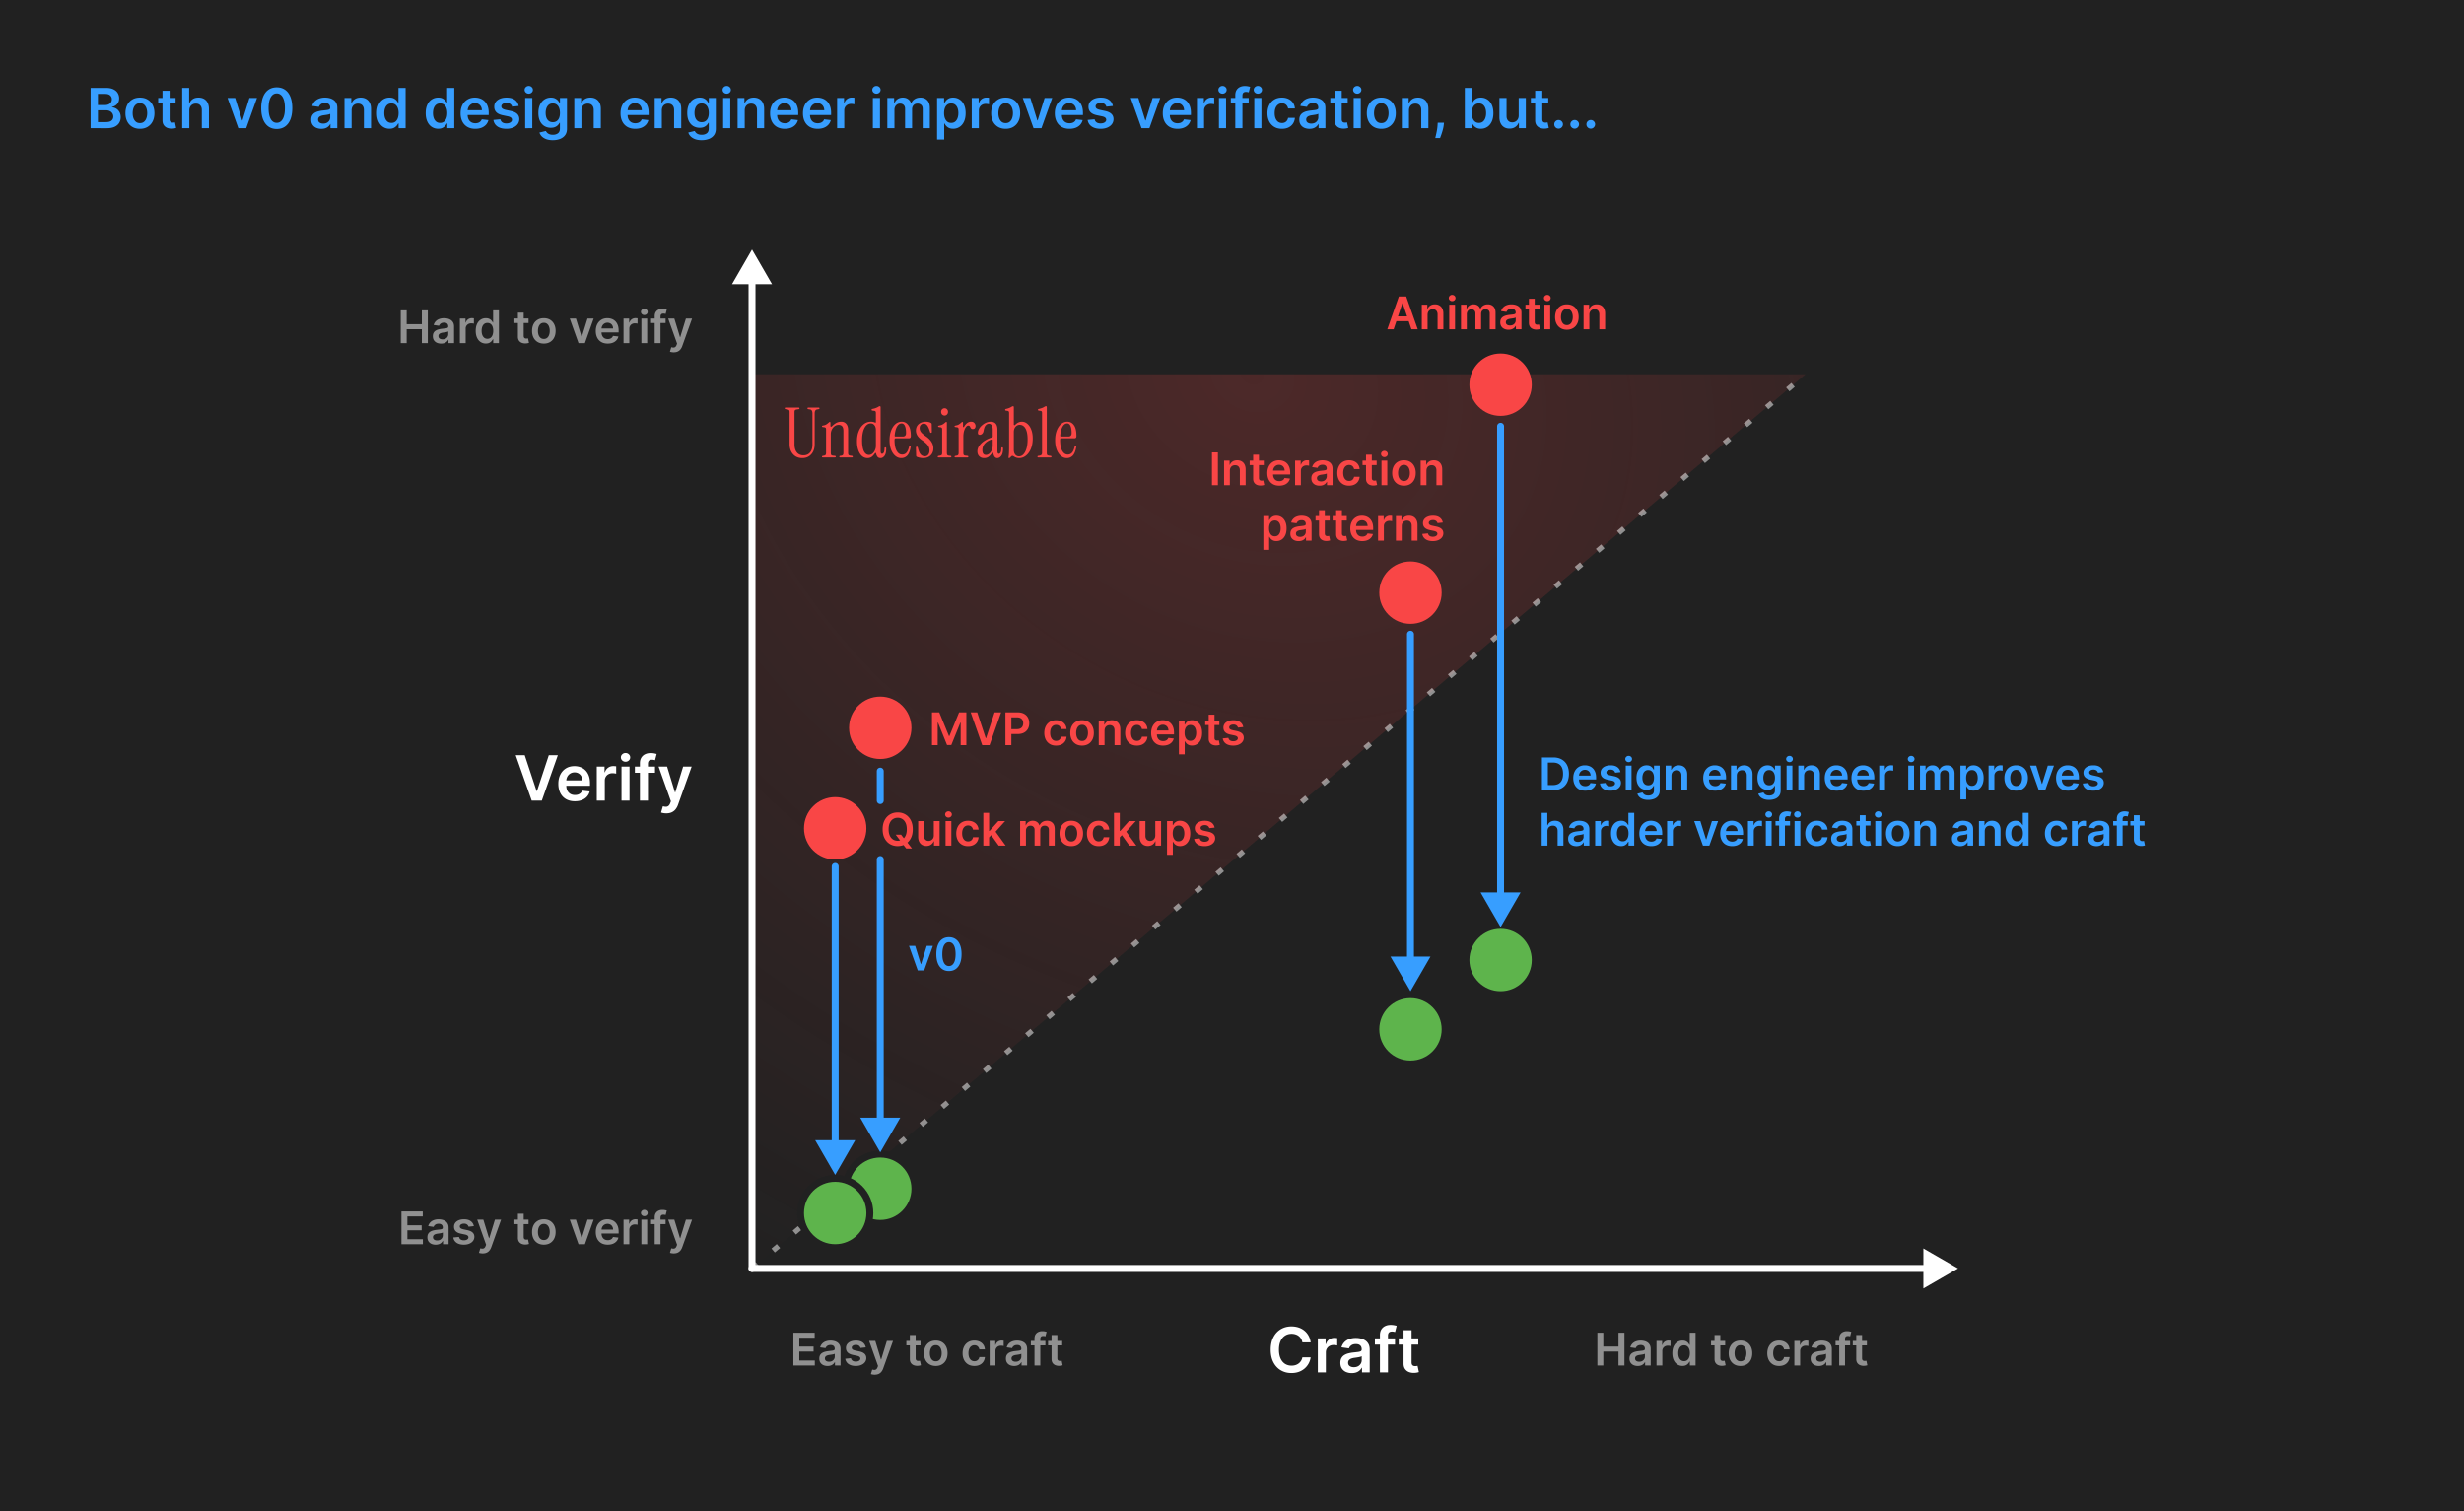 <svg xmlns="http://www.w3.org/2000/svg" width="711" height="436" fill="none" viewBox="0 0 711 436">
    <path fill="#212121" d="M0 0h711v436H0z"/>
    <path fill="url(#a)" d="M217 108h304L217 366z"/>
    <path fill="#f94646" d="M231.5 132.18q-1.08 0-1.92-.5a3.57 3.57 0 0 1-1.28-1.42q-.46-.92-.46-2.1v-9.24q0-.42-.14-.56-.12-.14-.54-.22l-.46-.08q-.26-.06-.26-.24 0-.22.3-.22h3.66q.3 0 .3.24 0 .18-.22.22l-.54.08q-.4.06-.54.22t-.14.58v9.24q0 1.52.68 2.36t1.9.84q1.24 0 1.92-.84t.68-2.36v-8.84q0-1.08-.68-1.2l-.54-.08q-.22-.04-.22-.22 0-.24.3-.24h2.88q.3 0 .3.22 0 .18-.26.24l-.46.08q-.68.12-.68 1.18v8.84q0 1.82-.98 2.92t-2.6 1.1m5.988-.18q-.3 0-.3-.22 0-.18.26-.24l.24-.04q.42-.08.54-.24.14-.18.14-.6v-6.72q0-.36-.12-.48-.1-.14-.38-.18l-.42-.06q-.26-.02-.26-.22 0-.16.32-.22.62-.1.94-.32.34-.22.7-.54.18-.18.3-.18.18 0 .18.24v.9q0 .18.12.24.141.04.3-.12.8-.76 1.4-1.04.62-.28 1.3-.28.9 0 1.44.64.54.62.54 1.84v6.5q0 .42.12.6.14.16.56.22l.44.06q.22.04.22.24 0 .22-.24.22h-3.36q-.28 0-.28-.22 0-.2.22-.24l.28-.04q.42-.06.54-.24.14-.18.14-.6v-6.28q0-.98-.36-1.38t-1.02-.4q-.64 0-1.16.38-.5.36-.8.98-.3.6-.3 1.34v5.36q0 .42.12.6.14.18.56.22l.54.06q.22.04.22.22 0 .24-.3.24zm12.815.18q-.88 0-1.58-.6-.68-.62-1.06-1.7-.38-1.1-.38-2.54 0-1.68.52-2.94.519-1.28 1.44-2a3.3 3.3 0 0 1 2.08-.72q.28 0 .56.06.279.04.54.16.32.16.32-.14v-2.56q0-.36-.12-.5-.1-.14-.38-.16l-.52-.06q-.22-.04-.22-.24t.22-.24q.639-.12 1.02-.28.399-.16.66-.32.32-.2.48-.2.22 0 .22.32v12.58q0 .84.42.84.26 0 .48-.34.22-.36.22-1.2 0-.32.26-.32.24 0 .24.34 0 1.46-.5 2.12-.501.64-1.14.64-.58 0-.88-.38-.3-.4-.4-.94-.02-.16-.14-.16-.12-.02-.22.14-.561.78-1.02 1.06-.46.28-1.12.28m.44-.92q.519 0 .96-.34.46-.36.74-.96.3-.6.3-1.34v-4.5q0-.9-.42-1.42a1.27 1.27 0 0 0-1.06-.52q-1.12 0-1.82 1.32-.68 1.3-.68 3.56 0 2.06.52 3.14.54 1.06 1.46 1.06m9.32.92q-.96 0-1.72-.64t-1.22-1.8q-.44-1.18-.44-2.72 0-1.58.46-2.78t1.26-1.88 1.78-.68q1.18 0 1.9.98.74.96.74 3.14 0 .66-.5.66h-3.8q-.4 0-.4.46 0 2.12.62 3.18t1.58 1.06q.76 0 1.24-.54t.78-1.82q.06-.22.26-.22.24 0 .18.4-.32 1.78-1.02 2.5-.7.7-1.7.7m-1.6-6.22h2.02q.96 0 .96-1 0-1.3-.32-2.04t-.96-.74q-.78 0-1.32.9-.52.9-.68 2.56-.039.32.3.32m7.89 6.22a4.4 4.4 0 0 1-.98-.12 3.3 3.3 0 0 1-.84-.26q-.18-.1-.18-.34l-.06-2.24q0-.34.26-.34.219 0 .3.32.34 1.42.82 1.94.5.52 1.2.52.579 0 .96-.44.38-.46.38-1.26t-.44-1.42-1.48-1.36q-1.04-.7-1.52-1.4-.48-.72-.48-1.56 0-1.14.8-1.84t2.12-.7q.399 0 .78.1.38.08.68.28.18.12.18.32l.04 2.2q0 .3-.24.3-.14 0-.2-.08a1 1 0 0 1-.1-.24q-.4-1.3-.8-1.8-.4-.52-.98-.52-.52 0-.86.36t-.34.9q0 .7.42 1.22t1.52 1.28q.999.72 1.5 1.56.52.82.52 1.8 0 1.28-.82 2.06-.82.76-2.16.76m6.212-12.28q-.42 0-.72-.3-.28-.3-.28-.76t.28-.74q.3-.3.72-.3t.7.3q.28.28.28.74t-.28.76-.7.3m-1.68 12.1q-.3 0-.3-.22 0-.18.26-.24l.24-.04q.5-.08.64-.24.14-.18.14-.6v-6.72q0-.36-.12-.48-.1-.14-.38-.18l-.42-.06q-.26-.02-.26-.22 0-.16.32-.22.62-.1 1-.32t.74-.54q.18-.18.3-.18.18 0 .18.24v8.68q0 .42.12.6t.46.22l.5.06q.22.04.22.22 0 .24-.3.24zm7.333-8.92q.82-1.4 1.98-1.4.66 0 .98.4.32.38.32.86 0 .38-.2.62-.18.24-.58.24-.32 0-.48-.14a1.7 1.7 0 0 1-.24-.36 1.2 1.2 0 0 0-.2-.34q-.12-.16-.4-.16-.36 0-.68.44-.32.42-.54 1.14-.2.72-.2 1.64v4.64q0 .42.12.6.14.18.56.22l.54.06q.22.04.22.22 0 .24-.3.24h-3.38q-.3 0-.3-.22 0-.18.26-.24l.24-.04q.42-.08.54-.24.14-.18.14-.6v-6.72q0-.36-.12-.48-.1-.14-.38-.18l-.42-.06q-.26-.02-.26-.22 0-.16.32-.22.62-.1.94-.32.34-.22.7-.54.18-.18.3-.18.18 0 .18.24v1.08q0 .14.12.18.12.02.22-.16m5.736 9.1q-.84 0-1.38-.52-.54-.54-.54-1.42 0-.86.54-1.62.54-.78 1.48-1.4a8.6 8.6 0 0 1 2.14-1q.26-.08.26-.34v-1.82q0-.96-.3-1.36a.95.95 0 0 0-.82-.42q-.5 0-.92.46-.4.44-.58 1.5-.1.64-.44.94-.32.28-.66.28-.56 0-.56-.56 0-.58.32-1.14.34-.58.88-1.04.54-.48 1.18-.76t1.28-.28q1.98 0 1.98 2.3v6.12q0 .84.42.84.26 0 .48-.34.22-.36.22-1.2 0-.32.26-.32.24 0 .24.34 0 1.46-.52 2.12-.5.64-1.14.64a.9.9 0 0 1-.76-.38 2.4 2.4 0 0 1-.38-.94q-.02-.2-.18-.2-.14-.02-.28.18-.48.66-.98 1t-1.24.34m.54-.92q.52 0 .96-.36.44-.38.72-1t.28-1.4v-1.46q0-.38-.42-.22-1.22.44-1.9 1.22-.66.76-.66 1.84 0 1.38 1.02 1.38m9.568.92q-.82 0-1.58-.52-.44-.3-.8.16-.2.22-.3.28a.32.32 0 0 1-.2.08q-.22 0-.16-.28.081-.46.12-1.18.04-.72.04-1.92v-9.6q0-.36-.12-.48-.1-.14-.38-.18l-.42-.06q-.22-.04-.22-.24t.22-.24q.56-.12.94-.28t.64-.32q.321-.2.48-.2.22 0 .22.32v4.94q0 .16.12.22.141.04.3-.12.86-.88 1.88-.88.921 0 1.62.62.72.6 1.12 1.68.42 1.08.42 2.54 0 1.66-.52 2.94t-1.42 2a3.07 3.07 0 0 1-2 .72m-.04-.5q1.12 0 1.8-1.32.7-1.32.7-3.56 0-2.06-.6-3.14t-1.7-1.08q-.68 0-1.18.56t-.5 1.56v5.04q0 .9.4 1.42.42.52 1.08.52m5.587.32q-.24 0-.24-.22 0-.2.22-.24l.28-.04q.42-.06.62-.24t.2-.6V119.2q0-.36-.12-.5-.1-.14-.38-.16l-.46-.06q-.22-.04-.22-.24t.22-.24q.561-.12.96-.28.4-.16.66-.32.321-.2.48-.2.22 0 .22.32v13.14q0 .42.12.6.14.16.56.22l.46.06q.22.04.22.24 0 .22-.24.22zm8.235.18q-.96 0-1.72-.64t-1.22-1.8q-.44-1.18-.44-2.72 0-1.58.46-2.78t1.26-1.88 1.78-.68q1.18 0 1.9.98.74.96.74 3.14 0 .66-.5.66h-3.8q-.4 0-.4.46 0 2.12.62 3.18t1.58 1.06q.76 0 1.24-.54t.78-1.82q.06-.22.26-.22.24 0 .18.4-.32 1.78-1.02 2.5-.7.7-1.7.7m-1.6-6.22h2.02q.96 0 .96-1 0-1.3-.32-2.04t-.96-.74q-.78 0-1.32.9-.52.9-.68 2.56-.04.32.3.32"/>
    <path stroke="#fff" stroke-dasharray="2 6" stroke-linejoin="round" stroke-opacity=".5" stroke-width="1.5" d="m217 366 304-258"/>
    <path fill="#fff" d="m217 72-5.774 10h11.548zm-1 294a1 1 0 0 0 2 0zm1-285h-1v285h2V81z"/>
    <path fill="#fff" d="m565 366-10-5.774v11.548zm-348-1a1 1 0 0 0 0 2zm339 1v-1H217v2h339z"/>
    <path fill="#fff" fill-opacity=".5" d="M460.933 394v-9.455h1.712v4.003h4.381v-4.003h1.718V394h-1.718v-4.016h-4.381V394zm11.64.143a3 3 0 0 1-1.214-.24 2 2 0 0 1-.85-.72q-.309-.476-.309-1.173 0-.6.222-.992.221-.393.604-.628.384-.236.864-.356a7 7 0 0 1 1.002-.18q.623-.064 1.011-.115.387-.055.563-.166.18-.116.18-.356v-.027q0-.522-.31-.808-.309-.286-.891-.286-.614 0-.974.267-.356.268-.48.633l-1.56-.222q.184-.646.609-1.08.425-.438 1.039-.656a4 4 0 0 1 1.357-.221q.513 0 1.02.12.508.12.928.397.42.272.674.743.26.47.259 1.177V394h-1.607v-.974h-.055a2 2 0 0 1-.429.554 2.1 2.1 0 0 1-.688.411 2.8 2.8 0 0 1-.965.152m.434-1.228q.503 0 .872-.198.37-.204.568-.536.203-.332.203-.725v-.835a.8.8 0 0 1-.267.12 4 4 0 0 1-.416.097q-.23.04-.457.074l-.392.055a3 3 0 0 0-.67.166 1.1 1.1 0 0 0-.466.323.8.8 0 0 0-.171.527q0 .461.337.697t.859.235m4.99 1.085v-7.091h1.621v1.182h.074q.193-.614.664-.946a1.83 1.83 0 0 1 1.085-.337q.14 0 .31.013.174.01.29.033v1.537a2 2 0 0 0-.337-.065 3 3 0 0 0-.438-.032q-.457 0-.822.199-.36.194-.568.54t-.207.798V394zm7.494.125a2.7 2.7 0 0 1-1.496-.43q-.66-.429-1.043-1.246-.383-.818-.383-1.985 0-1.182.388-1.995.392-.816 1.057-1.232.664-.42 1.482-.42.623 0 1.025.212.401.208.637.503.235.29.364.55h.07v-3.537h1.675V394h-1.643v-1.117h-.102a3 3 0 0 1-.374.549 2.1 2.1 0 0 1-.646.49q-.402.203-1.011.203m.466-1.371q.531 0 .905-.287a1.8 1.8 0 0 0 .568-.808q.194-.516.194-1.204 0-.689-.194-1.196a1.7 1.7 0 0 0-.563-.79q-.37-.28-.91-.281-.558 0-.932.291-.375.29-.563.803-.19.512-.19 1.173 0 .664.19 1.186.194.517.567.817.38.296.928.296m11.857-5.845v1.293h-4.077v-1.293zm-3.07-1.699h1.671v6.657q0 .337.101.517a.55.55 0 0 0 .277.24q.17.065.379.065.157 0 .286-.023.134-.023.203-.042l.282 1.307a4 4 0 0 1-.383.101 3 3 0 0 1-.6.065 2.7 2.7 0 0 1-1.132-.189 1.76 1.76 0 0 1-.798-.656q-.29-.443-.286-1.108zm7.484 8.928q-1.039 0-1.8-.457a3.1 3.1 0 0 1-1.182-1.278q-.416-.822-.416-1.921 0-1.098.416-1.925a3.1 3.1 0 0 1 1.182-1.283q.761-.457 1.8-.457t1.8.457 1.178 1.283q.42.827.42 1.925 0 1.1-.42 1.921-.416.822-1.178 1.278-.76.457-1.8.457m.009-1.338q.564 0 .942-.31.378-.313.563-.84a3.5 3.5 0 0 0 .19-1.172 3.5 3.5 0 0 0-.19-1.178 1.86 1.86 0 0 0-.563-.844q-.378-.315-.942-.314-.576 0-.96.314-.379.313-.568.844a3.6 3.6 0 0 0-.184 1.178q0 .645.184 1.172.19.526.568.84.384.31.96.31m11.125 1.338q-1.062 0-1.824-.466a3.1 3.1 0 0 1-1.168-1.288q-.405-.827-.406-1.902 0-1.08.416-1.906a3.1 3.1 0 0 1 1.172-1.293q.762-.466 1.801-.466.863 0 1.528.318.669.315 1.066.891.398.573.453 1.339h-1.598a1.52 1.52 0 0 0-.461-.854q-.361-.346-.965-.346a1.5 1.5 0 0 0-.901.277q-.388.272-.604.785-.213.512-.213 1.228 0 .724.213 1.246.212.517.595.799.388.276.91.277.369 0 .66-.139.295-.142.494-.411.198-.267.272-.651h1.598a2.8 2.8 0 0 1-.444 1.335 2.6 2.6 0 0 1-1.043.904q-.66.324-1.551.323m4.41-.138v-7.091h1.62v1.182h.074q.194-.614.665-.946a1.83 1.83 0 0 1 1.085-.337q.138 0 .309.013.175.01.291.033v1.537a2 2 0 0 0-.337-.065 3 3 0 0 0-.439-.032q-.456 0-.822.199-.36.194-.567.54-.208.346-.208.798V394zm7.068.143q-.674 0-1.215-.24a2 2 0 0 1-.849-.72q-.309-.476-.309-1.173 0-.6.221-.992.222-.393.605-.628.383-.236.863-.356a7 7 0 0 1 1.002-.18 38 38 0 0 0 1.011-.115q.388-.055.563-.166.18-.116.18-.356v-.027q0-.522-.309-.808t-.891-.286q-.614 0-.974.267-.356.268-.48.633l-1.56-.222q.185-.646.609-1.08a2.66 2.66 0 0 1 1.039-.656 4 4 0 0 1 1.357-.221q.512 0 1.02.12t.928.397q.42.272.674.743.259.47.259 1.177V394h-1.607v-.974h-.055a2 2 0 0 1-.43.554 2.1 2.1 0 0 1-.688.411 2.8 2.8 0 0 1-.964.152m.434-1.228q.503 0 .872-.198a1.47 1.47 0 0 0 .568-.536q.203-.332.203-.725v-.835a.8.8 0 0 1-.268.12 4 4 0 0 1-.415.097q-.23.04-.457.074l-.393.055a3 3 0 0 0-.669.166 1.1 1.1 0 0 0-.466.323.8.8 0 0 0-.171.527q0 .461.337.697t.859.235m8.582-6.006v1.293h-4.192v-1.293zM530.712 394v-7.76q0-.715.295-1.191.3-.475.803-.711a2.6 2.6 0 0 1 1.118-.236q.433 0 .771.07.336.069.498.124l-.332 1.293a3 3 0 0 0-.268-.065 1.7 1.7 0 0 0-.36-.037q-.467 0-.66.226-.189.223-.189.637V394zm7.993-7.091v1.293h-4.076v-1.293zm-3.07-1.699h1.671v6.657q0 .337.102.517a.55.55 0 0 0 .277.24q.171.065.378.065.158 0 .287-.023.134-.023.203-.042l.281 1.307a4 4 0 0 1-.383.101 3 3 0 0 1-.6.065 2.7 2.7 0 0 1-1.131-.189 1.76 1.76 0 0 1-.799-.656q-.29-.443-.286-1.108zM228.933 394v-9.455h6.149v1.436h-4.437v2.567h4.118v1.436h-4.118v2.58h4.474V394zm9.863.143q-.674 0-1.215-.24a2 2 0 0 1-.849-.72q-.309-.476-.309-1.173 0-.6.221-.992.222-.393.605-.628.383-.236.863-.356a7 7 0 0 1 1.002-.18 38 38 0 0 0 1.011-.115q.388-.055.563-.166.18-.116.18-.356v-.027q0-.522-.309-.808t-.891-.286q-.614 0-.974.267-.355.268-.48.633l-1.56-.222q.184-.646.609-1.08a2.66 2.66 0 0 1 1.039-.656 4 4 0 0 1 1.357-.221q.513 0 1.02.12.508.12.928.397.42.272.674.743.259.47.259 1.177V394h-1.607v-.974h-.055a2 2 0 0 1-.43.554 2.1 2.1 0 0 1-.688.411 2.8 2.8 0 0 1-.964.152m.434-1.228q.503 0 .872-.198a1.47 1.47 0 0 0 .568-.536q.203-.332.203-.725v-.835a.8.8 0 0 1-.268.12 4 4 0 0 1-.415.097q-.23.04-.457.074l-.393.055a3 3 0 0 0-.669.166 1.1 1.1 0 0 0-.466.323.8.8 0 0 0-.171.527q0 .461.337.697t.859.235m10.594-4.132-1.523.167a1.2 1.2 0 0 0-.226-.434 1.1 1.1 0 0 0-.425-.328 1.55 1.55 0 0 0-.656-.125q-.521 0-.877.226-.35.227-.346.587a.61.61 0 0 0 .226.503q.236.194.776.318l1.209.259q1.007.217 1.496.688.494.471.499 1.232a1.92 1.92 0 0 1-.393 1.182q-.383.508-1.066.794-.684.286-1.57.286-1.302 0-2.096-.544-.793-.55-.946-1.528l1.63-.157q.111.48.471.725.36.244.937.244.595 0 .955-.244.365-.245.365-.605a.63.63 0 0 0-.235-.503q-.23-.199-.721-.305l-1.209-.254q-1.02-.212-1.51-.716-.489-.507-.484-1.283a1.82 1.82 0 0 1 .355-1.136q.365-.485 1.011-.747.651-.268 1.5-.268 1.246 0 1.962.531.721.53.891 1.435m2.569 7.876a3.4 3.4 0 0 1-.632-.055 2.4 2.4 0 0 1-.457-.12l.388-1.302q.365.106.651.101a.8.8 0 0 0 .503-.18q.221-.17.374-.572l.143-.383-2.571-7.239h1.772l1.635 5.355h.073l1.639-5.355h1.778l-2.84 7.95a3.2 3.2 0 0 1-.526.965q-.327.406-.803.618-.471.217-1.127.217m13.217-9.75v1.293h-4.076v-1.293zm-3.07-1.699h1.672v6.657q0 .337.101.517a.55.55 0 0 0 .277.24q.17.065.379.065.156 0 .286-.023.134-.023.203-.042l.282 1.307q-.135.046-.383.101a3 3 0 0 1-.601.065 2.7 2.7 0 0 1-1.131-.189 1.76 1.76 0 0 1-.798-.656q-.291-.443-.287-1.108zm7.485 8.928q-1.04 0-1.8-.457a3.1 3.1 0 0 1-1.182-1.278q-.416-.822-.416-1.921 0-1.098.416-1.925a3.1 3.1 0 0 1 1.182-1.283q.76-.457 1.8-.457 1.039 0 1.8.457.762.456 1.178 1.283.42.827.42 1.925 0 1.1-.42 1.921-.416.822-1.178 1.278-.761.457-1.8.457m.009-1.338q.564 0 .942-.31.378-.313.563-.84a3.5 3.5 0 0 0 .189-1.172 3.5 3.5 0 0 0-.189-1.178 1.86 1.86 0 0 0-.563-.844q-.378-.315-.942-.314-.577 0-.96.314-.379.313-.568.844a3.6 3.6 0 0 0-.185 1.178q0 .645.185 1.172.19.526.568.84.382.31.96.31m11.125 1.338q-1.062 0-1.824-.466a3.1 3.1 0 0 1-1.168-1.288q-.406-.827-.406-1.902 0-1.08.415-1.906a3.1 3.1 0 0 1 1.173-1.293q.762-.466 1.801-.466.862 0 1.528.318.669.315 1.066.891.397.573.452 1.339h-1.597a1.52 1.52 0 0 0-.462-.854q-.36-.346-.964-.346a1.5 1.5 0 0 0-.901.277q-.387.272-.604.785-.213.512-.213 1.228 0 .724.213 1.246.212.517.595.799.388.276.91.277.369 0 .66-.139.295-.142.494-.411.198-.267.272-.651h1.597q-.06.753-.443 1.335a2.6 2.6 0 0 1-1.043.904q-.66.324-1.551.323m4.41-.138v-7.091h1.62v1.182h.074q.194-.614.665-.946a1.83 1.83 0 0 1 1.085-.337q.138 0 .309.013.175.01.291.033v1.537a2 2 0 0 0-.337-.065 3 3 0 0 0-.439-.032q-.457 0-.822.199-.36.194-.567.54-.208.346-.208.798V394zm7.067.143a3 3 0 0 1-1.214-.24 2 2 0 0 1-.849-.72q-.309-.476-.309-1.173 0-.6.221-.992.221-.393.605-.628.383-.236.863-.356a7 7 0 0 1 1.002-.18q.623-.064 1.011-.115.388-.055.563-.166.18-.116.18-.356v-.027q0-.522-.309-.808t-.891-.286q-.614 0-.974.267-.356.268-.48.633l-1.561-.222a2.5 2.5 0 0 1 .61-1.08 2.66 2.66 0 0 1 1.038-.656q.615-.22 1.358-.221.511 0 1.02.12.508.12.928.397.42.272.674.743.258.47.258 1.177V394h-1.606v-.974h-.056a2.02 2.02 0 0 1-1.117.965 2.8 2.8 0 0 1-.965.152m.434-1.228q.504 0 .873-.198.369-.204.568-.536.203-.332.203-.725v-.835a.8.8 0 0 1-.268.12 4 4 0 0 1-.415.097q-.231.04-.457.074l-.393.055a3 3 0 0 0-.669.166 1.1 1.1 0 0 0-.466.323.8.8 0 0 0-.171.527q0 .461.337.697t.858.235m8.582-6.006v1.293h-4.191v-1.293zM298.509 394v-7.76q0-.715.295-1.191.3-.475.803-.711a2.6 2.6 0 0 1 1.118-.236q.434 0 .77.07.337.069.499.124l-.332 1.293a3 3 0 0 0-.268-.065 1.7 1.7 0 0 0-.36-.037q-.466 0-.66.226-.19.223-.19.637V394zm7.993-7.091v1.293h-4.076v-1.293zm-3.07-1.699h1.671v6.657q0 .337.102.517a.55.55 0 0 0 .277.24q.171.065.378.065.157 0 .287-.023.134-.023.203-.042l.281 1.307a4 4 0 0 1-.383.101 3 3 0 0 1-.6.065 2.7 2.7 0 0 1-1.131-.189 1.76 1.76 0 0 1-.799-.656q-.29-.443-.286-1.108zM115.836 359v-9.455h6.149v1.436h-4.436v2.567h4.117v1.436h-4.117v2.58h4.473V359zm9.863.143a3 3 0 0 1-1.214-.24 2 2 0 0 1-.85-.72q-.309-.476-.309-1.173 0-.6.222-.992.221-.393.604-.628.384-.236.864-.356a7 7 0 0 1 1.001-.18 38 38 0 0 0 1.011-.115q.388-.055.564-.166.18-.116.18-.356v-.027q0-.522-.31-.808-.309-.286-.891-.286-.614 0-.974.267-.355.268-.48.633l-1.56-.222q.184-.646.609-1.08.425-.438 1.039-.656a4 4 0 0 1 1.357-.221q.513 0 1.02.12.508.12.928.397.42.272.674.743.26.47.259 1.177V359h-1.607v-.974h-.055a2 2 0 0 1-.429.554 2.1 2.1 0 0 1-.688.411 2.8 2.8 0 0 1-.965.152m.434-1.228q.503 0 .872-.198.37-.204.568-.536.203-.332.203-.725v-.835a.8.8 0 0 1-.267.12 4 4 0 0 1-.416.097q-.23.04-.457.074l-.392.055a3 3 0 0 0-.67.166 1.1 1.1 0 0 0-.466.323.8.8 0 0 0-.171.527q0 .461.337.697t.859.235m10.595-4.132-1.524.167a1.2 1.2 0 0 0-.226-.434 1.1 1.1 0 0 0-.425-.328 1.55 1.55 0 0 0-.655-.125q-.522 0-.877.226-.351.227-.347.587a.61.61 0 0 0 .227.503q.235.194.775.318l1.21.259q1.006.217 1.495.688.495.471.499 1.232a1.93 1.93 0 0 1-.392 1.182q-.383.508-1.067.794t-1.569.286q-1.302 0-2.096-.544-.794-.55-.947-1.528l1.63-.157q.111.48.471.725.36.244.937.244.596 0 .956-.244.364-.245.364-.605a.63.63 0 0 0-.235-.503q-.231-.199-.72-.305l-1.21-.254q-1.02-.212-1.509-.716-.49-.507-.485-1.283a1.82 1.82 0 0 1 .355-1.136q.366-.485 1.011-.747.65-.268 1.501-.268 1.246 0 1.962.531.72.53.891 1.435m2.569 7.876q-.342 0-.633-.055a2.4 2.4 0 0 1-.457-.12l.388-1.302q.364.106.651.101a.8.8 0 0 0 .503-.18q.222-.17.374-.572l.143-.383-2.571-7.239h1.773l1.634 5.355h.074l1.639-5.355h1.777l-2.839 7.95a3.2 3.2 0 0 1-.527.965q-.327.406-.803.618-.47.217-1.126.217m13.217-9.75v1.293h-4.077v-1.293zm-3.07-1.699h1.671v6.657q0 .337.102.517.106.175.277.24.17.065.378.065.157 0 .286-.023.135-.023.203-.042l.282 1.307a4 4 0 0 1-.383.101 3 3 0 0 1-.6.065 2.7 2.7 0 0 1-1.131-.189 1.76 1.76 0 0 1-.799-.656q-.29-.443-.286-1.108zm7.484 8.928q-1.038 0-1.8-.457a3.1 3.1 0 0 1-1.182-1.278q-.415-.822-.415-1.921 0-1.098.415-1.925a3.1 3.1 0 0 1 1.182-1.283q.762-.457 1.8-.457 1.04 0 1.801.457.762.456 1.177 1.283.42.827.42 1.925 0 1.1-.42 1.921a3.06 3.06 0 0 1-1.177 1.278q-.762.457-1.801.457m.01-1.338q.563 0 .941-.31.379-.313.563-.84.19-.527.19-1.172 0-.651-.19-1.178a1.85 1.85 0 0 0-.563-.844q-.378-.315-.941-.314-.577 0-.961.314a1.9 1.9 0 0 0-.568.844 3.6 3.6 0 0 0-.184 1.178q0 .645.184 1.172.19.526.568.84.384.31.961.31m14.365-5.891L168.778 359h-1.847l-2.525-7.091h1.782l1.629 5.267h.074l1.634-5.267zm4.054 7.229q-1.066 0-1.842-.443a3 3 0 0 1-1.186-1.265q-.416-.82-.416-1.934 0-1.094.416-1.92.42-.831 1.172-1.293.753-.466 1.769-.466.655 0 1.237.212a2.8 2.8 0 0 1 1.034.646q.452.439.711 1.118.258.673.258 1.606v.513h-5.812v-1.127h4.21a1.8 1.8 0 0 0-.207-.854 1.5 1.5 0 0 0-.568-.595 1.6 1.6 0 0 0-.84-.217q-.513 0-.901.249-.388.244-.604.646a1.86 1.86 0 0 0-.217.873v.983q0 .618.226 1.062.226.438.632.674.406.231.951.231.365 0 .66-.102a1.5 1.5 0 0 0 .513-.309 1.3 1.3 0 0 0 .328-.503l1.56.175a2.4 2.4 0 0 1-.563 1.08 2.74 2.74 0 0 1-1.053.711q-.642.249-1.468.249m4.567-.138v-7.091h1.62v1.182h.074q.194-.614.665-.946a1.83 1.83 0 0 1 1.085-.337q.138 0 .309.013.175.01.291.033v1.537a2 2 0 0 0-.337-.065 3 3 0 0 0-.438-.032q-.458 0-.822.199-.36.194-.568.54t-.208.798V359zm5.154 0v-7.091h1.672V359zm.841-8.097a.98.98 0 0 1-.684-.263.85.85 0 0 1-.286-.642q0-.378.286-.642a.97.97 0 0 1 .684-.268q.4 0 .683.268a.84.84 0 0 1 .286.642.85.85 0 0 1-.286.642.97.97 0 0 1-.683.263m6.141 1.006v1.293h-4.192v-1.293zM188.916 359v-7.76q0-.715.295-1.191.3-.475.804-.711a2.6 2.6 0 0 1 1.117-.236q.433 0 .771.07.337.069.498.124l-.332 1.293a3 3 0 0 0-.268-.065 1.7 1.7 0 0 0-.36-.037q-.467 0-.66.226-.189.223-.189.637V359zm5.491 2.659q-.341 0-.632-.055a2.4 2.4 0 0 1-.457-.12l.387-1.302q.366.106.651.101a.8.8 0 0 0 .504-.18q.221-.17.373-.572l.144-.383-2.572-7.239h1.773l1.634 5.355h.074l1.639-5.355h1.777l-2.839 7.95a3.2 3.2 0 0 1-.526.965q-.328.406-.803.618-.471.217-1.127.217M115.633 99v-9.454h1.712v4.002h4.381v-4.002h1.718V99h-1.718v-4.016h-4.381V99zm11.64.143a3 3 0 0 1-1.214-.24 2 2 0 0 1-.849-.72q-.31-.475-.31-1.173 0-.6.222-.992.222-.393.605-.628t.863-.356a7 7 0 0 1 1.002-.18 40 40 0 0 0 1.011-.115q.387-.055.563-.166.18-.116.18-.356v-.027q0-.522-.309-.808-.31-.287-.891-.287-.614 0-.974.268-.355.269-.481.633l-1.56-.222q.184-.645.61-1.08.425-.439 1.038-.656.615-.22 1.357-.221.513 0 1.021.12t.928.397a2 2 0 0 1 .674.743q.258.47.258 1.177V99h-1.606v-.974h-.056a2.02 2.02 0 0 1-1.117.965 2.8 2.8 0 0 1-.965.152m.434-1.228q.503 0 .873-.198.369-.203.567-.536a1.36 1.36 0 0 0 .204-.725v-.835a.8.8 0 0 1-.268.12q-.185.055-.416.097-.23.04-.457.074l-.392.055a3 3 0 0 0-.669.166 1.1 1.1 0 0 0-.467.323.8.8 0 0 0-.171.527q0 .461.337.697t.859.235M132.698 99v-7.09h1.62v1.18h.074q.194-.613.665-.946a1.83 1.83 0 0 1 1.084-.337q.14 0 .31.014.175.01.291.033v1.537a2 2 0 0 0-.337-.065 3 3 0 0 0-.439-.032 1.7 1.7 0 0 0-.822.199 1.46 1.46 0 0 0-.775 1.338V99zm7.493.125a2.7 2.7 0 0 1-1.496-.43q-.66-.429-1.043-1.246-.383-.818-.383-1.985 0-1.182.388-1.995.392-.816 1.057-1.232.665-.42 1.482-.42.623 0 1.025.212.401.208.637.503.235.29.364.55h.07v-3.536h1.676V99h-1.644v-1.117h-.102q-.129.258-.373.55-.245.285-.647.488t-1.011.204m.466-1.371q.531 0 .905-.287.375-.29.568-.808a3.4 3.4 0 0 0 .194-1.205q0-.687-.194-1.195a1.7 1.7 0 0 0-.563-.79q-.369-.28-.91-.281-.558 0-.932.29a1.76 1.76 0 0 0-.563.804q-.19.512-.19 1.172 0 .666.19 1.187.193.517.568.817.378.296.927.296m11.857-5.845v1.293h-4.077v-1.293zm-3.07-1.699h1.671v6.657q0 .337.102.517.106.175.277.24.17.065.378.065.157 0 .286-.023.135-.024.203-.042l.282 1.307q-.134.045-.383.101a3 3 0 0 1-.6.065 2.7 2.7 0 0 1-1.131-.19 1.76 1.76 0 0 1-.799-.655q-.29-.443-.286-1.108zm7.484 8.929q-1.038 0-1.8-.457a3.1 3.1 0 0 1-1.182-1.28q-.415-.82-.415-1.92 0-1.098.415-1.925.42-.825 1.182-1.283t1.8-.457q1.04 0 1.801.457.762.457 1.177 1.283.42.827.42 1.925 0 1.1-.42 1.92a3.07 3.07 0 0 1-1.177 1.28q-.762.456-1.801.456m.01-1.34q.563 0 .941-.309.379-.314.563-.84.19-.526.19-1.172a3.4 3.4 0 0 0-.19-1.178 1.86 1.86 0 0 0-.563-.844q-.378-.315-.941-.314-.577 0-.961.314-.378.313-.568.844-.184.527-.184 1.178 0 .645.184 1.172.19.526.568.84.384.31.961.31m14.365-5.89L168.778 99h-1.847l-2.525-7.09h1.782l1.629 5.267h.074l1.634-5.268zm4.054 7.23q-1.066 0-1.842-.444a3 3 0 0 1-1.186-1.265q-.416-.82-.416-1.934 0-1.095.416-1.92.42-.831 1.172-1.293.753-.466 1.769-.466.655 0 1.237.212.586.208 1.034.646.452.439.711 1.118.258.673.258 1.606v.513h-5.812v-1.127h4.21a1.8 1.8 0 0 0-.207-.854 1.5 1.5 0 0 0-.568-.595 1.6 1.6 0 0 0-.84-.217 1.63 1.63 0 0 0-.901.249q-.388.244-.604.646a1.85 1.85 0 0 0-.217.873v.983q0 .618.226 1.062.226.438.632.674.406.23.951.23.365 0 .66-.1a1.5 1.5 0 0 0 .513-.31q.217-.203.328-.503l1.56.175a2.4 2.4 0 0 1-.563 1.08 2.75 2.75 0 0 1-1.053.711q-.642.25-1.468.25m4.567-.139v-7.09h1.62v1.18h.074q.194-.613.665-.946a1.83 1.83 0 0 1 1.085-.337q.138 0 .309.014.175.01.291.033v1.537a2 2 0 0 0-.337-.065 3 3 0 0 0-.438-.032 1.7 1.7 0 0 0-.822.199q-.36.193-.568.54-.208.346-.208.798V99zm5.154 0v-7.09h1.672V99zm.841-8.097a.98.98 0 0 1-.684-.263.85.85 0 0 1-.286-.642q0-.378.286-.642a.97.97 0 0 1 .684-.268q.4 0 .683.268.286.264.286.642 0 .374-.286.642a.97.97 0 0 1-.683.263m6.141 1.006v1.293h-4.192v-1.293zM188.916 99v-7.76q0-.715.295-1.191.3-.475.804-.711a2.6 2.6 0 0 1 1.117-.236q.433 0 .771.07.337.069.498.124l-.332 1.293a3 3 0 0 0-.268-.065 1.6 1.6 0 0 0-.36-.037q-.467 0-.66.226-.189.221-.189.638V99zm5.491 2.659q-.341 0-.632-.055a2.4 2.4 0 0 1-.457-.12l.387-1.302q.366.106.651.101a.8.8 0 0 0 .504-.18q.221-.17.373-.572l.144-.383-2.572-7.239h1.773l1.634 5.355h.074l1.639-5.355h1.777l-2.839 7.95a3.2 3.2 0 0 1-.526.965q-.328.406-.803.618-.471.217-1.127.217"/>
    <path fill="#fff" d="m151.416 217.909 3.407 10.304h.134l3.4-10.304h2.608L156.35 231h-2.927l-4.609-13.091zm14.463 13.283q-1.476 0-2.55-.614a4.16 4.16 0 0 1-1.643-1.751q-.575-1.138-.575-2.679 0-1.515.575-2.659a4.35 4.35 0 0 1 1.624-1.789q1.041-.646 2.448-.646.907 0 1.713.294a3.9 3.9 0 0 1 1.432.895q.626.607.984 1.547.358.933.358 2.224v.71h-8.048v-1.56h5.83a2.5 2.5 0 0 0-.288-1.182 2.1 2.1 0 0 0-.786-.825q-.498-.3-1.163-.3-.71 0-1.247.345a2.4 2.4 0 0 0-.837.895 2.6 2.6 0 0 0-.3 1.208v1.361q0 .857.313 1.47.313.607.875.934.563.32 1.317.319.506 0 .914-.14a2 2 0 0 0 .71-.429q.3-.28.454-.696l2.16.242a3.36 3.36 0 0 1-.78 1.496q-.569.633-1.457.985-.888.345-2.033.345m6.324-.192v-9.818h2.243v1.636h.102q.269-.85.921-1.31.659-.467 1.502-.467.192 0 .428.019.243.013.403.045v2.129a2.5 2.5 0 0 0-.467-.09 4 4 0 0 0-.607-.045q-.633 0-1.138.275a2 2 0 0 0-.786.748q-.287.48-.287 1.106V231zm7.136 0v-9.818h2.314V231zm1.164-11.212q-.55 0-.946-.364a1.17 1.17 0 0 1-.397-.888q0-.525.397-.889.396-.37.946-.371.555 0 .946.371.396.364.396.889 0 .517-.396.888-.39.364-.946.364m8.503 1.394v1.79h-5.804v-1.79zM184.653 231v-10.745q0-.991.409-1.649a2.6 2.6 0 0 1 1.112-.985q.696-.326 1.547-.326.6 0 1.067.096t.691.173l-.461 1.79a4 4 0 0 0-.37-.09 2.3 2.3 0 0 0-.499-.051q-.645 0-.914.313-.262.308-.262.882V231zm7.603 3.682q-.472 0-.876-.077a3.2 3.2 0 0 1-.632-.166l.536-1.803q.506.147.902.141t.696-.249q.308-.237.518-.793l.198-.53-3.56-10.023h2.455l2.262 7.415h.103l2.269-7.415h2.461l-3.931 11.007a4.4 4.4 0 0 1-.729 1.336q-.454.562-1.112.856-.653.301-1.56.301M378.2 387.326h-2.391a3 3 0 0 0-.377-1.042 2.8 2.8 0 0 0-1.617-1.259 3.6 3.6 0 0 0-1.119-.166q-1.067 0-1.892.537-.825.53-1.291 1.559-.467 1.023-.467 2.5 0 1.502.467 2.531.473 1.022 1.291 1.547.824.517 1.886.517.588 0 1.099-.153.518-.16.927-.467.415-.307.697-.754a2.9 2.9 0 0 0 .396-1.023l2.391.013a5.2 5.2 0 0 1-.582 1.752 5.2 5.2 0 0 1-1.157 1.444 5.3 5.3 0 0 1-1.675.972q-.958.345-2.128.345-1.726 0-3.081-.799-1.356-.8-2.135-2.308-.78-1.508-.78-3.617 0-2.116.786-3.618.786-1.509 2.141-2.308 1.356-.8 3.069-.799 1.092 0 2.032.307a5.2 5.2 0 0 1 1.675.901q.735.588 1.208 1.445.48.85.627 1.943m2.069 8.674v-9.818h2.244v1.636h.102q.269-.85.92-1.31.659-.467 1.502-.467.192 0 .429.019.243.014.402.045v2.129a2.5 2.5 0 0 0-.466-.09 4 4 0 0 0-.607-.045q-.634 0-1.138.275a2 2 0 0 0-.786.748q-.288.48-.288 1.106V396zm9.786.198a4.1 4.1 0 0 1-1.681-.332 2.75 2.75 0 0 1-1.176-.997q-.428-.659-.428-1.624 0-.831.307-1.374.306-.543.837-.87a4.2 4.2 0 0 1 1.195-.492 10 10 0 0 1 1.387-.249q.863-.09 1.4-.16.537-.077.78-.23.249-.16.249-.492v-.039q0-.722-.428-1.118-.429-.396-1.234-.396-.85 0-1.348.37-.493.37-.665.876l-2.161-.307q.256-.894.844-1.496a3.7 3.7 0 0 1 1.438-.907 5.5 5.5 0 0 1 1.88-.307q.709 0 1.412.166t1.285.55q.582.376.933 1.029.358.652.358 1.63V396h-2.224v-1.349h-.077a2.8 2.8 0 0 1-.594.767 2.9 2.9 0 0 1-.953.569q-.568.211-1.336.211m.601-1.7q.697 0 1.208-.275a2.03 2.03 0 0 0 .786-.741q.282-.46.282-1.004v-1.157q-.109.09-.371.166a5 5 0 0 1-.575.134q-.32.058-.633.103l-.544.076a4 4 0 0 0-.926.231 1.53 1.53 0 0 0-.646.447q-.236.28-.236.729 0 .64.466.965.467.326 1.189.326m11.883-8.316v1.79h-5.804v-1.79zM398.186 396v-10.745q0-.991.409-1.649a2.6 2.6 0 0 1 1.112-.985q.697-.326 1.547-.326.6 0 1.068.096.466.096.69.173l-.46 1.79a4 4 0 0 0-.371-.09 2.3 2.3 0 0 0-.499-.051q-.645 0-.914.313-.262.307-.262.882V396zm11.068-9.818v1.79h-5.644v-1.79zm-4.251-2.352h2.314v9.217q0 .467.141.716a.75.75 0 0 0 .383.332q.236.09.524.09.217 0 .397-.032.185-.033.281-.058l.39 1.809q-.186.064-.531.141a4.3 4.3 0 0 1-.831.089q-.869.026-1.566-.262a2.44 2.44 0 0 1-1.106-.908q-.402-.613-.396-1.534z"/>
    <path fill="#379eff" d="M448.136 228h-3.203v-9.455h3.268q1.408 0 2.419.568a3.8 3.8 0 0 1 1.56 1.621q.546 1.057.545 2.529 0 1.478-.549 2.54a3.8 3.8 0 0 1-1.574 1.629q-1.025.568-2.466.568m-1.491-1.482h1.408q.988 0 1.648-.36.66-.365.993-1.085.332-.724.332-1.81 0-1.085-.332-1.8a2.27 2.27 0 0 0-.983-1.076q-.647-.36-1.607-.36h-1.459zm10.773 1.62q-1.067 0-1.842-.443a3 3 0 0 1-1.187-1.265q-.415-.82-.415-1.934 0-1.094.415-1.92.42-.831 1.173-1.293.753-.466 1.768-.466.656 0 1.237.212.587.208 1.034.646.453.439.711 1.118.26.673.259 1.606v.513h-5.812v-1.127h4.21a1.8 1.8 0 0 0-.208-.854 1.5 1.5 0 0 0-.568-.595 1.6 1.6 0 0 0-.84-.217q-.512 0-.9.249-.388.244-.605.646a1.9 1.9 0 0 0-.217.873v.983q0 .618.226 1.062.227.438.633.674.407.231.951.231.364 0 .66-.102.296-.107.512-.309a1.3 1.3 0 0 0 .328-.503l1.561.175a2.44 2.44 0 0 1-.564 1.08 2.74 2.74 0 0 1-1.052.711q-.642.249-1.468.249m10.171-5.355-1.523.167a1.2 1.2 0 0 0-.227-.434 1.1 1.1 0 0 0-.424-.328 1.55 1.55 0 0 0-.656-.125q-.522 0-.877.226-.35.227-.346.587a.61.61 0 0 0 .226.503q.235.193.776.318l1.209.259q1.007.217 1.496.688.493.471.498 1.232a1.92 1.92 0 0 1-.392 1.182q-.383.508-1.066.794-.684.286-1.57.286-1.302 0-2.096-.544-.794-.55-.946-1.528l1.629-.157q.111.48.471.725.36.244.937.244.596 0 .956-.244.365-.246.365-.605a.63.63 0 0 0-.236-.503q-.231-.199-.72-.305l-1.209-.254q-1.021-.212-1.51-.716-.49-.507-.485-1.283a1.82 1.82 0 0 1 .356-1.136q.364-.485 1.011-.747.651-.268 1.5-.268 1.247 0 1.962.531.72.53.891 1.435m1.53 5.217v-7.091h1.672V228zm.841-8.097a.98.98 0 0 1-.684-.263.85.85 0 0 1-.286-.642q0-.378.286-.642a.97.97 0 0 1 .684-.268q.4 0 .683.268a.84.84 0 0 1 .286.642.85.85 0 0 1-.286.642.97.97 0 0 1-.683.263m5.633 10.904q-.9 0-1.547-.245-.647-.24-1.038-.646a2.2 2.2 0 0 1-.545-.9l1.505-.365q.102.207.295.411.194.207.522.341.332.14.836.139.71 0 1.177-.346.466-.342.466-1.127v-1.343h-.083a2.4 2.4 0 0 1-.379.531 1.9 1.9 0 0 1-.651.457q-.4.184-1.011.184a2.9 2.9 0 0 1-1.481-.383q-.66-.387-1.053-1.154-.388-.77-.388-1.93 0-1.167.388-1.971.393-.807 1.057-1.223.665-.42 1.482-.42.624 0 1.025.212.406.208.646.503.24.29.365.55h.092v-1.173h1.648v7.206q0 .91-.434 1.505a2.6 2.6 0 0 1-1.186.891q-.753.296-1.708.296m.014-4.22q.53 0 .905-.258.374-.259.567-.743.195-.485.194-1.164 0-.67-.194-1.172a1.7 1.7 0 0 0-.563-.781q-.369-.28-.909-.281-.56 0-.933.291-.374.291-.563.798a3.2 3.2 0 0 0-.189 1.145q0 .651.189 1.14.194.486.568.758.378.267.928.267m6.698-2.742V228h-1.671v-7.091h1.597v1.205h.083q.246-.595.781-.946.54-.351 1.334-.351.733 0 1.279.314.549.314.849.909.304.596.3 1.445V228h-1.671v-4.256q0-.711-.369-1.113-.366-.402-1.011-.402-.44 0-.781.194-.336.19-.531.55-.189.36-.189.872m12.615 4.293q-1.067 0-1.842-.443a3 3 0 0 1-1.187-1.265q-.415-.82-.415-1.934 0-1.094.415-1.92.42-.831 1.173-1.293.753-.466 1.768-.466.655 0 1.237.212.587.208 1.034.646.453.439.711 1.118.26.673.259 1.606v.513h-5.812v-1.127h4.21a1.8 1.8 0 0 0-.208-.854 1.5 1.5 0 0 0-.568-.595 1.6 1.6 0 0 0-.84-.217q-.513 0-.9.249-.388.244-.605.646a1.9 1.9 0 0 0-.217.873v.983q0 .618.226 1.062.227.438.633.674.407.231.951.231.365 0 .66-.102.296-.107.512-.309a1.3 1.3 0 0 0 .328-.503l1.561.175a2.44 2.44 0 0 1-.564 1.08 2.74 2.74 0 0 1-1.052.711q-.642.249-1.468.249m6.238-4.293V228h-1.671v-7.091h1.597v1.205h.083q.245-.595.78-.946.54-.351 1.334-.351.735 0 1.279.314.549.314.85.909.304.596.3 1.445V228h-1.672v-4.256q0-.711-.369-1.113-.364-.402-1.011-.402-.438 0-.78.194-.338.19-.531.55-.189.36-.189.872m9.334 6.962q-.9 0-1.546-.245-.646-.24-1.039-.646a2.24 2.24 0 0 1-.545-.9l1.505-.365q.102.207.296.411.194.207.521.341.333.14.836.139.71 0 1.177-.346.466-.342.466-1.127v-1.343h-.083a2.4 2.4 0 0 1-.378.531 1.9 1.9 0 0 1-.651.457q-.402.184-1.011.184a2.9 2.9 0 0 1-1.482-.383q-.66-.387-1.053-1.154-.387-.77-.387-1.93 0-1.167.387-1.971.392-.807 1.058-1.223.665-.42 1.481-.42.624 0 1.025.212.407.208.647.503.24.29.364.55h.093v-1.173h1.648v7.206q0 .91-.434 1.505a2.6 2.6 0 0 1-1.187.891q-.752.296-1.708.296m.014-4.22q.531 0 .905-.258.374-.259.568-.743.194-.485.194-1.164 0-.67-.194-1.172a1.7 1.7 0 0 0-.563-.781q-.37-.28-.91-.281-.558 0-.932.291t-.564.798a3.2 3.2 0 0 0-.189 1.145q0 .651.189 1.14.195.486.568.758.38.267.928.267m5.027 1.413v-7.091h1.672V228zm.841-8.097a.98.98 0 0 1-.684-.263.85.85 0 0 1-.286-.642q0-.378.286-.642a.97.97 0 0 1 .684-.268q.4 0 .683.268a.84.84 0 0 1 .286.642.85.85 0 0 1-.286.642.97.97 0 0 1-.683.263m4.22 3.942V228h-1.671v-7.091h1.597v1.205h.084q.245-.595.78-.946.54-.351 1.334-.351.733 0 1.279.314.549.314.849.909.304.596.3 1.445V228h-1.671v-4.256q0-.711-.369-1.113-.365-.402-1.011-.402-.44 0-.781.194-.336.19-.53.55-.19.36-.19.872m9.39 4.293q-1.067 0-1.842-.443a3 3 0 0 1-1.186-1.265q-.416-.82-.416-1.934 0-1.094.416-1.92.42-.831 1.172-1.293.753-.466 1.768-.466.657 0 1.238.212a2.8 2.8 0 0 1 1.034.646q.452.439.711 1.118.258.673.258 1.606v.513h-5.812v-1.127h4.21a1.8 1.8 0 0 0-.207-.854 1.5 1.5 0 0 0-.568-.595 1.6 1.6 0 0 0-.84-.217q-.513 0-.901.249-.388.244-.604.646a1.86 1.86 0 0 0-.217.873v.983q0 .618.226 1.062.226.438.632.674.406.231.951.231.365 0 .66-.102a1.5 1.5 0 0 0 .513-.309 1.3 1.3 0 0 0 .328-.503l1.56.175a2.4 2.4 0 0 1-.563 1.08 2.74 2.74 0 0 1-1.053.711q-.642.249-1.468.249m7.706 0q-1.067 0-1.842-.443a3 3 0 0 1-1.186-1.265q-.416-.82-.416-1.934 0-1.094.416-1.92.42-.831 1.172-1.293.753-.466 1.769-.466.655 0 1.237.212a2.8 2.8 0 0 1 1.034.646q.452.439.711 1.118.258.673.258 1.606v.513h-5.812v-1.127h4.21a1.8 1.8 0 0 0-.207-.854 1.5 1.5 0 0 0-.568-.595 1.6 1.6 0 0 0-.84-.217q-.513 0-.901.249-.388.244-.604.646a1.86 1.86 0 0 0-.217.873v.983q0 .618.226 1.062.227.438.632.674.406.231.951.231.365 0 .66-.102a1.5 1.5 0 0 0 .513-.309 1.3 1.3 0 0 0 .328-.503l1.56.175a2.4 2.4 0 0 1-.563 1.08 2.74 2.74 0 0 1-1.053.711q-.642.249-1.468.249m4.567-.138v-7.091h1.62v1.182h.074q.194-.614.665-.946a1.83 1.83 0 0 1 1.085-.337q.138 0 .309.013.176.01.291.033v1.537a2 2 0 0 0-.337-.065 3 3 0 0 0-.438-.032q-.457 0-.822.199-.36.193-.568.54-.207.346-.208.798V228zm8.379 0v-7.091h1.671V228zm.84-8.097a.98.98 0 0 1-.683-.263.85.85 0 0 1-.286-.642.84.84 0 0 1 .286-.642.97.97 0 0 1 .683-.268q.402 0 .683.268.287.264.287.642a.85.85 0 0 1-.287.642.96.96 0 0 1-.683.263m2.55 8.097v-7.091h1.597v1.205h.083q.222-.609.734-.951.513-.346 1.223-.346.72 0 1.215.351.498.345.701.946h.074q.236-.591.794-.942.564-.355 1.334-.355.979 0 1.598.618.618.619.618 1.805V228h-1.676v-4.501q0-.66-.35-.965a1.25 1.25 0 0 0-.859-.309q-.605 0-.946.378-.337.375-.337.974V228h-1.639v-4.57q0-.55-.333-.877-.327-.328-.858-.328-.36 0-.656.184-.296.18-.471.513a1.6 1.6 0 0 0-.175.766V228zm11.667 2.659v-9.75h1.643v1.173h.097q.13-.26.365-.55.235-.295.637-.503.402-.212 1.025-.212.821 0 1.482.42.665.416 1.052 1.232.393.813.393 1.995 0 1.167-.384 1.985-.383.817-1.043 1.246t-1.496.43q-.609 0-1.011-.203a2.1 2.1 0 0 1-.646-.49 3.2 3.2 0 0 1-.374-.549h-.069v3.776zm1.638-6.204q0 .688.194 1.204.2.517.568.808.375.287.905.287.554 0 .928-.296.374-.3.563-.817.194-.522.194-1.186 0-.66-.189-1.173a1.76 1.76 0 0 0-.563-.803q-.375-.291-.933-.291-.535 0-.909.281-.375.282-.568.79-.19.507-.19 1.196m6.487 3.545v-7.091h1.62v1.182h.074q.194-.614.665-.946a1.83 1.83 0 0 1 1.085-.337q.138 0 .309.013.175.01.291.033v1.537a2 2 0 0 0-.337-.065 3 3 0 0 0-.439-.032q-.457 0-.822.199-.36.193-.567.54-.208.346-.208.798V228zm7.955.138q-1.039 0-1.8-.457a3.1 3.1 0 0 1-1.182-1.278q-.416-.822-.416-1.921 0-1.098.416-1.925a3.1 3.1 0 0 1 1.182-1.283q.761-.457 1.8-.457t1.8.457q.762.456 1.178 1.283.42.827.42 1.925 0 1.1-.42 1.921-.416.822-1.178 1.278-.761.457-1.8.457m.009-1.338q.564 0 .942-.31.378-.313.563-.84a3.5 3.5 0 0 0 .189-1.172 3.5 3.5 0 0 0-.189-1.178 1.86 1.86 0 0 0-.563-.844q-.378-.315-.942-.314-.577 0-.96.314-.379.313-.568.844a3.6 3.6 0 0 0-.184 1.178q0 .645.184 1.172.19.527.568.84.383.31.96.31m10.9-5.891L590.157 228h-1.847l-2.525-7.091h1.782l1.629 5.267h.074l1.634-5.267zm4.054 7.229q-1.067 0-1.842-.443a3 3 0 0 1-1.186-1.265q-.416-.82-.416-1.934 0-1.094.416-1.92.42-.831 1.172-1.293.753-.466 1.768-.466.656 0 1.238.212a2.8 2.8 0 0 1 1.034.646q.452.439.711 1.118.258.673.258 1.606v.513h-5.812v-1.127h4.21a1.8 1.8 0 0 0-.207-.854 1.5 1.5 0 0 0-.568-.595 1.6 1.6 0 0 0-.84-.217q-.513 0-.901.249-.388.244-.604.646a1.86 1.86 0 0 0-.217.873v.983q0 .618.226 1.062.226.438.632.674.406.231.951.231.365 0 .66-.102a1.5 1.5 0 0 0 .513-.309q.216-.204.328-.503l1.56.175a2.43 2.43 0 0 1-.563 1.08 2.74 2.74 0 0 1-1.053.711q-.642.249-1.468.249m10.171-5.355-1.523.167a1.2 1.2 0 0 0-.226-.434 1.1 1.1 0 0 0-.425-.328 1.55 1.55 0 0 0-.655-.125q-.522 0-.878.226-.35.227-.346.587a.61.61 0 0 0 .226.503q.236.193.776.318l1.209.259q1.007.217 1.496.688.494.471.499 1.232a1.92 1.92 0 0 1-.393 1.182q-.383.508-1.066.794-.684.286-1.57.286-1.302 0-2.096-.544-.793-.55-.946-1.528l1.63-.157q.111.48.471.725.36.244.937.244.595 0 .955-.244.365-.246.365-.605a.63.63 0 0 0-.235-.503q-.23-.199-.721-.305l-1.209-.254q-1.02-.212-1.51-.716-.489-.507-.484-1.283a1.82 1.82 0 0 1 .355-1.136q.365-.485 1.011-.747.651-.268 1.5-.268 1.247 0 1.962.531.721.53.891 1.435M446.53 239.845V244h-1.671v-9.455h1.634v3.569h.083q.249-.6.771-.946.526-.351 1.339-.351.738 0 1.288.309.549.31.849.905.305.596.305 1.454V244h-1.671v-4.256q0-.716-.37-1.113-.364-.402-1.025-.402-.443 0-.794.194a1.36 1.36 0 0 0-.544.55q-.195.36-.194.872m8.342 4.298q-.675 0-1.214-.24a2 2 0 0 1-.85-.72q-.309-.476-.309-1.173 0-.6.222-.992.221-.393.604-.628a3 3 0 0 1 .864-.356 7 7 0 0 1 1.001-.18 38 38 0 0 0 1.011-.115q.388-.055.564-.166.18-.116.18-.356v-.027q0-.522-.31-.808-.309-.286-.891-.286-.614 0-.974.267-.356.269-.48.633l-1.56-.222q.185-.646.609-1.08.425-.438 1.039-.656a4 4 0 0 1 1.357-.221q.513 0 1.02.12.508.12.928.397.42.272.674.743.26.47.259 1.177V244h-1.607v-.974h-.055a2 2 0 0 1-.429.554 2.1 2.1 0 0 1-.688.411 2.8 2.8 0 0 1-.965.152m.434-1.228q.503 0 .872-.198a1.47 1.47 0 0 0 .568-.536q.203-.332.203-.725v-.835a.8.8 0 0 1-.268.12 4 4 0 0 1-.415.097q-.23.04-.457.074l-.392.055a3 3 0 0 0-.67.166 1.1 1.1 0 0 0-.466.323.8.8 0 0 0-.171.527q0 .461.337.697t.859.235m4.99 1.085v-7.091h1.621v1.182h.073q.195-.614.665-.946a1.83 1.83 0 0 1 1.085-.337q.138 0 .309.013.176.01.291.033v1.537a2 2 0 0 0-.337-.065 3 3 0 0 0-.438-.032q-.457 0-.822.199-.36.193-.568.54-.208.346-.208.798V244zm7.494.125a2.7 2.7 0 0 1-1.496-.43q-.66-.429-1.043-1.246-.383-.818-.383-1.985 0-1.182.387-1.995.392-.816 1.058-1.232.665-.42 1.481-.42.624 0 1.025.212.402.208.637.503.236.29.365.55h.069v-3.537h1.676V244h-1.643v-1.117h-.102a3 3 0 0 1-.374.549 2.1 2.1 0 0 1-.646.49q-.402.203-1.011.203m.466-1.371q.531 0 .905-.287a1.8 1.8 0 0 0 .568-.808q.194-.517.194-1.204 0-.689-.194-1.196a1.7 1.7 0 0 0-.563-.79q-.37-.28-.91-.281-.558 0-.932.291a1.76 1.76 0 0 0-.564.803 3.4 3.4 0 0 0-.189 1.173q0 .664.189 1.186.195.517.568.817.38.296.928.296m8.23 1.384q-1.067 0-1.842-.443a3 3 0 0 1-1.186-1.265q-.416-.82-.416-1.934 0-1.094.416-1.92.42-.831 1.172-1.293.753-.466 1.768-.466.656 0 1.238.212a2.8 2.8 0 0 1 1.034.646q.451.439.711 1.118.258.673.258 1.606v.513h-5.812v-1.127h4.21a1.8 1.8 0 0 0-.207-.854 1.5 1.5 0 0 0-.568-.595 1.6 1.6 0 0 0-.84-.217q-.513 0-.901.249-.387.244-.604.646a1.86 1.86 0 0 0-.217.873v.983q0 .618.226 1.062.226.438.632.674.407.231.951.231.365 0 .66-.102a1.5 1.5 0 0 0 .513-.309q.216-.204.328-.503l1.56.175a2.43 2.43 0 0 1-.563 1.08 2.74 2.74 0 0 1-1.053.711q-.642.249-1.468.249m4.567-.138v-7.091h1.62v1.182h.074q.195-.614.665-.946a1.83 1.83 0 0 1 1.085-.337q.138 0 .309.013.175.01.291.033v1.537a2 2 0 0 0-.337-.065 3 3 0 0 0-.439-.032q-.456 0-.821.199-.36.193-.568.54-.208.346-.208.798V244zm14.713-7.091L493.241 244h-1.847l-2.525-7.091h1.782l1.629 5.267h.074l1.634-5.267zm4.054 7.229q-1.066 0-1.842-.443a3 3 0 0 1-1.186-1.265q-.416-.82-.416-1.934 0-1.094.416-1.92.42-.831 1.172-1.293.753-.466 1.768-.466.656 0 1.238.212.585.208 1.034.646.452.439.711 1.118.258.673.258 1.606v.513h-5.812v-1.127h4.21a1.8 1.8 0 0 0-.207-.854 1.5 1.5 0 0 0-.568-.595 1.6 1.6 0 0 0-.84-.217q-.513 0-.901.249-.387.244-.604.646a1.86 1.86 0 0 0-.217.873v.983q0 .618.226 1.062.226.438.632.674.406.231.951.231.364 0 .66-.102a1.5 1.5 0 0 0 .513-.309q.216-.204.328-.503l1.56.175a2.43 2.43 0 0 1-.563 1.08 2.74 2.74 0 0 1-1.053.711q-.642.249-1.468.249m4.567-.138v-7.091h1.62v1.182h.074q.194-.614.665-.946a1.83 1.83 0 0 1 1.085-.337q.138 0 .309.013.175.01.291.033v1.537a2 2 0 0 0-.337-.065 3 3 0 0 0-.439-.032q-.456 0-.821.199-.36.193-.568.54-.208.346-.208.798V244zm5.154 0v-7.091h1.671V244zm.84-8.097a.98.98 0 0 1-.683-.263.85.85 0 0 1-.286-.642.84.84 0 0 1 .286-.642.97.97 0 0 1 .683-.268.96.96 0 0 1 .684.268.84.84 0 0 1 .286.642.85.85 0 0 1-.286.642.97.97 0 0 1-.684.263m6.142 1.006v1.293h-4.192v-1.293zM513.379 244v-7.76q0-.715.295-1.191.3-.475.803-.711a2.6 2.6 0 0 1 1.118-.236q.434 0 .771.07.336.069.498.124l-.332 1.293a3 3 0 0 0-.268-.065 1.7 1.7 0 0 0-.36-.037q-.466 0-.66.226-.189.222-.189.637V244zm4.452 0v-7.091h1.671V244zm.841-8.097a.98.98 0 0 1-.684-.263.85.85 0 0 1-.286-.642.84.84 0 0 1 .286-.642.97.97 0 0 1 .684-.268q.4 0 .683.268a.84.84 0 0 1 .286.642.85.85 0 0 1-.286.642.97.97 0 0 1-.683.263m5.642 8.235q-1.062 0-1.823-.466a3.1 3.1 0 0 1-1.168-1.288q-.407-.826-.407-1.902 0-1.08.416-1.906a3.1 3.1 0 0 1 1.172-1.293q.762-.466 1.801-.466.863 0 1.528.318.67.315 1.066.891.398.573.453 1.339h-1.598a1.52 1.52 0 0 0-.461-.854q-.36-.346-.965-.346-.513 0-.9.277-.388.272-.605.785-.212.512-.212 1.228 0 .724.212 1.246.212.517.595.799.388.276.91.277.369 0 .66-.139.296-.142.494-.411.198-.267.272-.651h1.598q-.06.753-.444 1.335a2.6 2.6 0 0 1-1.043.904q-.66.324-1.551.323m6.45.005a3 3 0 0 1-1.214-.24 2 2 0 0 1-.849-.72q-.309-.476-.309-1.173 0-.6.221-.992.222-.393.605-.628.383-.236.863-.356a7 7 0 0 1 1.002-.18q.622-.064 1.011-.115.387-.055.563-.166.18-.116.18-.356v-.027q0-.522-.309-.808t-.891-.286q-.614 0-.974.267-.356.269-.48.633l-1.561-.222a2.5 2.5 0 0 1 .61-1.08 2.66 2.66 0 0 1 1.038-.656q.614-.22 1.358-.221.511 0 1.02.12.508.12.928.397.42.272.674.743.258.47.258 1.177V244h-1.606v-.974h-.056a2.02 2.02 0 0 1-1.117.965 2.8 2.8 0 0 1-.965.152m.434-1.228q.504 0 .873-.198.369-.203.568-.536.203-.332.203-.725v-.835a.8.8 0 0 1-.268.12 4 4 0 0 1-.415.097q-.231.04-.457.074l-.393.055a3 3 0 0 0-.669.166 1.1 1.1 0 0 0-.467.323.8.8 0 0 0-.17.527q0 .461.337.697t.858.235m8.532-6.006v1.293h-4.077v-1.293zm-3.07-1.699h1.671v6.657q0 .337.101.517a.55.55 0 0 0 .277.24q.17.065.379.065.157 0 .286-.023.134-.023.203-.042l.282 1.307a4 4 0 0 1-.383.101 3 3 0 0 1-.6.065 2.7 2.7 0 0 1-1.132-.189 1.76 1.76 0 0 1-.798-.656q-.29-.443-.286-1.108zm4.467 8.79v-7.091h1.671V244zm.84-8.097a.98.98 0 0 1-.683-.263.85.85 0 0 1-.286-.642.84.84 0 0 1 .286-.642.97.97 0 0 1 .683-.268.96.96 0 0 1 .684.268q.286.264.286.642a.85.85 0 0 1-.286.642.97.97 0 0 1-.684.263m5.643 8.235q-1.04 0-1.801-.457a3.1 3.1 0 0 1-1.181-1.278q-.416-.822-.416-1.921 0-1.098.416-1.925.42-.827 1.181-1.283.762-.457 1.801-.457t1.8.457q.762.456 1.178 1.283.42.827.42 1.925 0 1.1-.42 1.921-.416.822-1.178 1.278-.761.457-1.8.457m.009-1.338q.564 0 .942-.31.378-.313.563-.84a3.5 3.5 0 0 0 .189-1.172 3.5 3.5 0 0 0-.189-1.178 1.86 1.86 0 0 0-.563-.844q-.378-.315-.942-.314-.577 0-.96.314-.379.313-.568.844a3.6 3.6 0 0 0-.185 1.178q0 .645.185 1.172.19.527.568.84.383.31.96.31m6.478-2.955V244h-1.671v-7.091h1.597v1.205h.083q.246-.595.781-.946.54-.351 1.334-.351.733 0 1.279.314.549.314.849.909.304.596.3 1.445V244h-1.671v-4.256q0-.711-.369-1.113-.366-.402-1.011-.402-.44 0-.781.194-.336.19-.531.55-.189.36-.189.872m11.516 4.298a3 3 0 0 1-1.214-.24 2 2 0 0 1-.85-.72q-.309-.476-.309-1.173 0-.6.222-.992.221-.393.604-.628.384-.236.864-.356a7 7 0 0 1 1.002-.18q.622-.064 1.011-.115.387-.055.563-.166.18-.116.18-.356v-.027q0-.522-.309-.808-.31-.286-.891-.286-.614 0-.975.267-.356.269-.48.633l-1.56-.222q.185-.646.609-1.08.425-.438 1.039-.656a4 4 0 0 1 1.357-.221q.513 0 1.021.12t.927.397q.421.272.674.743.26.47.259 1.177V244h-1.607v-.974h-.055a2 2 0 0 1-.429.554 2.1 2.1 0 0 1-.688.411 2.8 2.8 0 0 1-.965.152m.434-1.228q.503 0 .872-.198.37-.203.568-.536.203-.332.203-.725v-.835a.8.8 0 0 1-.267.12 4 4 0 0 1-.416.097q-.23.04-.457.074l-.392.055a3 3 0 0 0-.67.166 1.1 1.1 0 0 0-.466.323.8.8 0 0 0-.171.527q0 .461.337.697t.859.235m6.662-3.07V244h-1.672v-7.091h1.598v1.205h.083q.245-.595.78-.946.54-.351 1.334-.351.734 0 1.279.314.549.314.849.909.304.596.3 1.445V244h-1.671v-4.256q0-.711-.369-1.113-.365-.402-1.011-.402-.439 0-.78.194-.338.19-.531.55-.189.36-.189.872m8.882 4.28a2.7 2.7 0 0 1-1.496-.43q-.66-.429-1.043-1.246-.384-.818-.384-1.985 0-1.182.388-1.995.393-.816 1.057-1.232.666-.42 1.482-.42.624 0 1.025.212.402.208.637.503.236.29.365.55h.069v-3.537h1.676V244h-1.644v-1.117h-.101a3 3 0 0 1-.374.549 2.1 2.1 0 0 1-.646.49q-.402.203-1.011.203m.466-1.371q.53 0 .905-.287.373-.29.568-.808.193-.517.193-1.204 0-.689-.193-1.196a1.7 1.7 0 0 0-.564-.79q-.369-.28-.909-.281-.558 0-.933.291a1.76 1.76 0 0 0-.563.803 3.4 3.4 0 0 0-.189 1.173q0 .664.189 1.186.194.517.568.817.379.296.928.296m11.408 1.384q-1.06 0-1.823-.466a3.1 3.1 0 0 1-1.168-1.288q-.406-.826-.406-1.902 0-1.08.415-1.906a3.1 3.1 0 0 1 1.173-1.293q.762-.466 1.8-.466.864 0 1.528.318.67.315 1.067.891.396.573.452 1.339h-1.597a1.53 1.53 0 0 0-.462-.854q-.36-.346-.965-.346-.512 0-.9.277-.388.272-.605.785-.212.512-.212 1.228 0 .724.212 1.246.213.517.596.799.387.276.909.277.369 0 .66-.139.296-.142.494-.411.199-.267.273-.651h1.597q-.06.753-.443 1.335a2.6 2.6 0 0 1-1.043.904q-.661.324-1.552.323m4.41-.138v-7.091h1.621v1.182h.074q.193-.614.664-.946a1.83 1.83 0 0 1 1.085-.337q.139 0 .309.013.175.01.291.033v1.537a2 2 0 0 0-.337-.065 3 3 0 0 0-.438-.032q-.457 0-.822.199-.36.193-.568.54-.207.346-.208.798V244zm7.068.143a3 3 0 0 1-1.214-.24 2 2 0 0 1-.849-.72q-.31-.476-.31-1.173 0-.6.222-.992.222-.393.605-.628.383-.236.863-.356a7 7 0 0 1 1.002-.18q.622-.064 1.011-.115.387-.055.563-.166.18-.116.18-.356v-.027q0-.522-.309-.808-.31-.286-.891-.286-.614 0-.974.267a1.34 1.34 0 0 0-.481.633l-1.56-.222q.185-.646.609-1.08a2.7 2.7 0 0 1 1.039-.656 4 4 0 0 1 1.357-.221q.513 0 1.021.12t.928.397q.42.272.674.743.258.47.258 1.177V244h-1.606v-.974h-.056a2 2 0 0 1-.429.554 2.1 2.1 0 0 1-.688.411 2.8 2.8 0 0 1-.965.152m.434-1.228q.503 0 .873-.198.369-.203.567-.536.204-.332.204-.725v-.835a.8.8 0 0 1-.268.12 4 4 0 0 1-.416.097q-.23.04-.457.074l-.392.055a3 3 0 0 0-.67.166 1.1 1.1 0 0 0-.466.323.8.8 0 0 0-.171.527q0 .461.337.697t.859.235m8.582-6.006v1.293h-4.192v-1.293zM610.815 244v-7.76q0-.715.296-1.191.3-.475.803-.711a2.6 2.6 0 0 1 1.117-.236q.434 0 .771.07.337.069.499.124l-.333 1.293a3 3 0 0 0-.267-.065 1.7 1.7 0 0 0-.361-.037q-.465 0-.66.226-.189.222-.189.637V244zm7.994-7.091v1.293h-4.077v-1.293zm-3.07-1.699h1.671v6.657q0 .337.101.517a.55.55 0 0 0 .277.24q.17.065.379.065.157 0 .286-.023.134-.023.203-.042l.282 1.307a4 4 0 0 1-.383.101 3 3 0 0 1-.6.065 2.7 2.7 0 0 1-1.131-.189 1.76 1.76 0 0 1-.799-.656q-.29-.443-.286-1.108zM26.148 37V25.364h4.454q1.261 0 2.097.397.84.393 1.256 1.074.42.682.42 1.546 0 .71-.273 1.216a2.3 2.3 0 0 1-.733.812q-.46.312-1.028.449v.114q.62.034 1.187.38.575.341.938.966t.364 1.512q0 .903-.438 1.625-.438.716-1.318 1.13-.88.415-2.216.415zm2.108-1.761h2.267q1.148 0 1.653-.438.511-.443.511-1.136a1.74 1.74 0 0 0-.982-1.591q-.473-.244-1.125-.244h-2.324zm0-4.926h2.085q.545 0 .983-.2.436-.204.687-.573.255-.375.256-.887 0-.676-.477-1.113-.472-.438-1.404-.438h-2.13zm12.123 6.857q-1.277 0-2.216-.562a3.8 3.8 0 0 1-1.454-1.574q-.512-1.011-.512-2.364 0-1.351.512-2.369a3.8 3.8 0 0 1 1.454-1.58q.938-.561 2.216-.562 1.278 0 2.216.563a3.77 3.77 0 0 1 1.449 1.58q.517 1.016.517 2.368 0 1.353-.517 2.364a3.8 3.8 0 0 1-1.449 1.574q-.938.563-2.216.563m.012-1.647q.693 0 1.159-.381.465-.387.693-1.034.233-.648.233-1.443 0-.8-.233-1.45-.228-.652-.693-1.039t-1.16-.386q-.71 0-1.181.386-.465.386-.7 1.04a4.4 4.4 0 0 0-.226 1.449q0 .795.227 1.443.233.648.699 1.034.471.38 1.182.38m10.274-7.25v1.59h-5.017v-1.59zm-3.779-2.091h2.057v8.193q0 .415.125.636.13.216.341.296.21.08.466.08.193 0 .352-.029.166-.029.25-.051l.347 1.608q-.165.057-.472.125-.3.068-.738.08a3.35 3.35 0 0 1-1.392-.234 2.17 2.17 0 0 1-.983-.806q-.358-.546-.353-1.364zm7.743 5.704V37h-2.057V25.364h2.012v4.392h.102q.307-.74.949-1.165.648-.432 1.648-.432.909 0 1.585.38.676.382 1.045 1.114.375.734.375 1.79V37h-2.056v-5.239q0-.88-.455-1.369-.45-.494-1.261-.494-.546 0-.978.238a1.67 1.67 0 0 0-.67.677q-.24.443-.239 1.073m19.52-3.613L71.041 37H68.77l-3.109-8.727h2.194l2.005 6.483h.091l2.012-6.483zm5.702 8.949q-1.404 0-2.41-.71-1-.717-1.539-2.063-.534-1.353-.534-3.256.006-1.903.54-3.239.54-1.34 1.54-2.045 1.005-.704 2.403-.704t2.403.704 1.54 2.046q.54 1.34.54 3.238 0 1.91-.54 3.262-.534 1.346-1.54 2.056-1 .71-2.403.71m0-1.779q1.09 0 1.721-1.074.637-1.08.637-3.176 0-1.385-.29-2.33-.29-.943-.818-1.42a1.8 1.8 0 0 0-1.25-.483q-1.086 0-1.716 1.08-.63 1.074-.636 3.153-.006 1.392.278 2.341.29.95.818 1.432.528.477 1.256.477m12.873 1.733a3.6 3.6 0 0 1-1.494-.295q-.66-.301-1.045-.887-.381-.584-.381-1.443 0-.739.273-1.221.272-.483.744-.773a3.8 3.8 0 0 1 1.063-.438 9 9 0 0 1 1.233-.221q.766-.08 1.244-.142.477-.069.693-.205.222-.142.222-.437v-.035q0-.642-.381-.994t-1.097-.352q-.756 0-1.199.33-.437.33-.59.778l-1.92-.273q.225-.795.75-1.33.522-.54 1.278-.806a4.9 4.9 0 0 1 1.67-.273q.63 0 1.256.148.624.147 1.142.489.515.335.83.914.317.58.317 1.45V37h-1.977v-1.199h-.068a2.5 2.5 0 0 1-.529.682 2.5 2.5 0 0 1-.846.506q-.506.187-1.188.187m.534-1.511q.62 0 1.074-.245.454-.25.7-.659.25-.408.25-.892v-1.028a1 1 0 0 1-.33.148 5 5 0 0 1-.512.119q-.285.051-.562.09l-.483.069q-.46.063-.824.205a1.37 1.37 0 0 0-.574.397q-.21.25-.21.648 0 .568.415.858t1.056.29m8.199-3.779V37h-2.056v-8.727h1.965v1.483h.103q.302-.733.96-1.165.665-.432 1.642-.432.903 0 1.574.387.676.385 1.045 1.119.375.732.37 1.778V37h-2.057v-5.239q0-.875-.455-1.369-.449-.494-1.244-.494-.54 0-.96.238-.416.233-.654.677-.233.443-.233 1.073m10.932 5.267a3.3 3.3 0 0 1-1.841-.528q-.811-.528-1.284-1.534-.471-1.005-.471-2.443 0-1.455.477-2.455.483-1.005 1.301-1.517a3.34 3.34 0 0 1 1.824-.517q.767 0 1.261.262.495.255.784.619.29.357.449.676h.085v-4.352h2.063V37h-2.023v-1.375h-.125a3.5 3.5 0 0 1-.46.676 2.5 2.5 0 0 1-.795.602q-.495.25-1.245.25m.574-1.687q.654 0 1.114-.352.46-.358.699-.995.238-.636.238-1.483 0-.846-.238-1.471-.234-.625-.694-.972-.454-.346-1.119-.346-.687 0-1.148.357-.46.36-.693.99t-.233 1.442q0 .82.233 1.46.239.637.699 1.006.466.364 1.142.364m13.473 1.687a3.3 3.3 0 0 1-1.841-.528q-.812-.528-1.284-1.534-.471-1.005-.472-2.443 0-1.455.478-2.455.482-1.005 1.301-1.517a3.34 3.34 0 0 1 1.824-.517q.767 0 1.261.262.495.255.784.619.29.357.449.676h.085v-4.352h2.063V37h-2.023v-1.375h-.125a3.5 3.5 0 0 1-.46.676 2.5 2.5 0 0 1-.796.602q-.494.25-1.244.25m.574-1.687q.654 0 1.114-.352.46-.358.698-.995.24-.636.239-1.483 0-.846-.239-1.471-.233-.625-.693-.972-.454-.346-1.119-.346-.687 0-1.148.357-.46.36-.693.99t-.233 1.442q0 .82.233 1.46.239.637.699 1.006.466.364 1.142.364m10.129 1.704q-1.312 0-2.267-.545a3.7 3.7 0 0 1-1.46-1.557q-.511-1.011-.511-2.38 0-1.347.511-2.364a3.87 3.87 0 0 1 1.443-1.591q.927-.574 2.176-.574.807 0 1.523.262.721.255 1.273.795.557.54.875 1.375.318.83.318 1.977v.63h-7.154v-1.386h5.182a2.2 2.2 0 0 0-.255-1.05q-.25-.467-.699-.734a1.97 1.97 0 0 0-1.034-.267q-.631 0-1.108.307-.478.3-.745.796a2.3 2.3 0 0 0-.267 1.073v1.21q0 .762.279 1.308.278.54.778.83.5.283 1.171.283.449 0 .812-.125.364-.13.631-.38t.403-.62l1.921.216q-.183.761-.694 1.33a3.4 3.4 0 0 1-1.295.875q-.79.306-1.807.306m12.519-6.59-1.875.204a1.5 1.5 0 0 0-.279-.534 1.4 1.4 0 0 0-.522-.403 1.9 1.9 0 0 0-.807-.154q-.642 0-1.08.279-.432.278-.426.721a.76.76 0 0 0 .278.62q.29.239.955.392l1.489.318q1.238.267 1.841.846.607.58.613 1.517a2.38 2.38 0 0 1-.483 1.455q-.471.625-1.312.977t-1.932.352q-1.602 0-2.58-.67-.976-.676-1.164-1.88l2.005-.194q.136.59.58.892.443.3 1.153.301.734 0 1.176-.3.45-.303.449-.745a.77.77 0 0 0-.29-.62q-.283-.243-.886-.374l-1.489-.313q-1.255-.262-1.858-.88-.602-.626-.596-1.58-.006-.807.437-1.398.45-.596 1.245-.92.8-.33 1.846-.33 1.535 0 2.415.654.887.652 1.097 1.767m1.883 6.42v-8.727h2.057V37zm1.034-9.966q-.488 0-.841-.324a1.05 1.05 0 0 1-.352-.79q0-.465.352-.79.353-.329.841-.329.495 0 .841.33.352.324.352.79 0 .46-.352.79a1.2 1.2 0 0 1-.841.323m6.934 13.42q-1.109 0-1.904-.3-.795-.297-1.278-.796a2.76 2.76 0 0 1-.671-1.108l1.853-.449q.125.256.363.506.238.255.642.42.41.17 1.029.17.875 0 1.448-.425.574-.42.574-1.387v-1.653h-.102q-.159.318-.466.653a2.4 2.4 0 0 1-.801.563q-.495.227-1.244.227a3.6 3.6 0 0 1-1.824-.472q-.813-.477-1.296-1.42-.477-.949-.477-2.375 0-1.437.477-2.426.483-.994 1.302-1.506a3.34 3.34 0 0 1 1.823-.517q.767 0 1.262.262.5.255.795.619.296.357.449.676h.114v-1.443h2.028v8.869q0 1.12-.534 1.852-.534.734-1.46 1.097-.927.363-2.102.364m.017-5.193q.653 0 1.113-.318t.699-.915.239-1.431q0-.824-.239-1.444-.232-.618-.693-.96-.454-.346-1.119-.346-.688 0-1.148.357-.46.36-.693.983a4 4 0 0 0-.233 1.41q0 .801.233 1.403.238.597.699.932.465.33 1.142.33m8.244-3.375V37h-2.057v-8.727h1.966v1.483h.102q.301-.733.96-1.165.665-.432 1.643-.432.903 0 1.573.387.677.385 1.046 1.119.375.732.369 1.778V37h-2.057v-5.239q0-.875-.454-1.369-.449-.494-1.245-.494-.539 0-.96.238-.414.233-.653.677-.233.443-.233 1.073m15.525 5.284q-1.312 0-2.267-.545a3.7 3.7 0 0 1-1.46-1.557q-.511-1.011-.511-2.38 0-1.347.511-2.364a3.87 3.87 0 0 1 1.443-1.591q.926-.574 2.177-.574.806 0 1.522.262.722.255 1.273.795.557.54.875 1.375.318.83.318 1.977v.63h-7.153v-1.386h5.182a2.2 2.2 0 0 0-.256-1.05q-.25-.467-.699-.734a1.96 1.96 0 0 0-1.034-.267q-.631 0-1.108.307-.477.3-.744.796a2.3 2.3 0 0 0-.267 1.073v1.21q0 .762.278 1.308.279.54.778.83.5.283 1.171.283.449 0 .812-.125.364-.13.631-.38.268-.25.403-.62l1.921.216a3 3 0 0 1-.693 1.33 3.4 3.4 0 0 1-1.296.875q-.79.306-1.807.306m7.678-5.284V37h-2.057v-8.727h1.966v1.483h.102q.301-.733.961-1.165.664-.432 1.642-.432.903 0 1.574.387.675.385 1.045 1.119.375.732.369 1.778V37h-2.057v-5.239q0-.875-.454-1.369-.449-.494-1.244-.494-.54 0-.961.238-.414.233-.653.677-.233.443-.233 1.073m11.489 8.569q-1.108 0-1.904-.302-.795-.296-1.278-.795a2.76 2.76 0 0 1-.671-1.108l1.853-.449q.125.256.363.506.238.255.642.42.41.17 1.029.17.875 0 1.449-.425.573-.42.573-1.387v-1.653h-.102q-.159.318-.466.653-.3.335-.801.563-.494.227-1.244.227a3.6 3.6 0 0 1-1.824-.472q-.813-.477-1.295-1.42-.478-.949-.478-2.375 0-1.437.478-2.426.482-.994 1.301-1.506a3.34 3.34 0 0 1 1.824-.517q.766 0 1.261.262.5.255.795.619.296.357.449.676h.114v-1.443h2.028v8.869q0 1.12-.534 1.852-.534.734-1.46 1.097-.927.363-2.102.364m.017-5.194q.653 0 1.113-.318t.699-.915.239-1.431q0-.824-.239-1.444-.232-.618-.693-.96-.454-.346-1.119-.346-.688 0-1.148.357-.46.36-.693.983a4 4 0 0 0-.233 1.41q0 .801.233 1.403.238.597.699.932.465.33 1.142.33M208.666 37v-8.727h2.057V37zm1.034-9.966q-.488 0-.841-.324a1.05 1.05 0 0 1-.352-.79q0-.465.352-.79.353-.329.841-.329.495 0 .841.33.352.324.352.79 0 .46-.352.79a1.2 1.2 0 0 1-.841.323m5.195 4.852V37h-2.057v-8.727h1.966v1.483h.102q.301-.733.96-1.165.666-.432 1.643-.432.903 0 1.573.387.677.385 1.046 1.119.375.732.369 1.778V37h-2.057v-5.239q0-.875-.454-1.369-.448-.494-1.245-.494-.539 0-.96.238-.414.233-.653.677-.233.443-.233 1.073m11.557 5.284q-1.313 0-2.267-.545a3.7 3.7 0 0 1-1.461-1.557q-.51-1.011-.511-2.38 0-1.347.511-2.364a3.87 3.87 0 0 1 1.444-1.591q.925-.574 2.176-.574.807 0 1.522.262.723.255 1.273.795.557.54.875 1.375.318.83.318 1.977v.63h-7.153v-1.386h5.182a2.2 2.2 0 0 0-.256-1.05q-.25-.467-.699-.734a1.96 1.96 0 0 0-1.034-.267q-.63 0-1.108.307-.477.3-.744.796a2.3 2.3 0 0 0-.267 1.073v1.21q0 .762.278 1.308.279.54.779.83.5.283 1.17.283.448 0 .813-.125.363-.13.63-.38t.404-.62l1.92.216a3 3 0 0 1-.693 1.33 3.4 3.4 0 0 1-1.295.875q-.79.306-1.807.306m9.484 0q-1.313 0-2.267-.545a3.7 3.7 0 0 1-1.46-1.557q-.512-1.011-.512-2.38 0-1.347.512-2.364a3.87 3.87 0 0 1 1.443-1.591q.926-.574 2.176-.574.807 0 1.523.262.721.255 1.273.795.556.54.875 1.375.318.83.318 1.977v.63h-7.154v-1.386h5.182a2.2 2.2 0 0 0-.256-1.05 1.85 1.85 0 0 0-.698-.734 1.97 1.97 0 0 0-1.034-.267q-.631 0-1.108.307-.478.3-.745.796a2.3 2.3 0 0 0-.267 1.073v1.21q0 .762.279 1.308.278.54.778.83.5.283 1.17.283.45 0 .813-.125.363-.13.631-.38.267-.25.403-.62l1.921.216q-.183.761-.694 1.33a3.4 3.4 0 0 1-1.295.875q-.79.306-1.807.306m5.621-.17v-8.727h1.994v1.454h.091q.239-.755.818-1.165.585-.414 1.335-.414.171 0 .381.017.216.01.358.04v1.892a2 2 0 0 0-.415-.08 4 4 0 0 0-.539-.04q-.563 0-1.012.245-.442.238-.699.664-.255.427-.255.983V37zm10.312 0v-8.727h2.057V37zm1.034-9.966q-.488 0-.841-.324a1.05 1.05 0 0 1-.352-.79q0-.465.352-.79.353-.329.841-.329.495 0 .841.33.353.324.353.79 0 .46-.353.79a1.2 1.2 0 0 1-.841.323M256.041 37v-8.727h1.966v1.483h.102q.273-.75.904-1.17.63-.427 1.505-.427.886 0 1.495.432.614.426.863 1.165h.091q.29-.728.978-1.16.693-.437 1.642-.437 1.204 0 1.966.762.76.761.761 2.221V37h-2.063v-5.54q0-.812-.431-1.187a1.54 1.54 0 0 0-1.057-.381q-.744 0-1.165.466-.415.46-.415 1.199V37h-2.017v-5.625q0-.675-.409-1.08-.403-.403-1.057-.403-.443 0-.807.227a1.6 1.6 0 0 0-.579.631 2 2 0 0 0-.216.943V37zm14.36 3.273v-12h2.022v1.443h.12q.159-.319.448-.676.29-.365.785-.62.494-.26 1.261-.26 1.011 0 1.824.516.818.512 1.295 1.517.483 1 .483 2.455 0 1.437-.471 2.443-.472 1.006-1.284 1.534a3.3 3.3 0 0 1-1.841.528q-.75 0-1.245-.25a2.5 2.5 0 0 1-.795-.602 4 4 0 0 1-.46-.676h-.086v4.648zm2.017-7.637q0 .848.238 1.483.245.637.699.995.46.352 1.114.352.681 0 1.142-.364.46-.369.693-1.005.239-.642.239-1.46 0-.813-.233-1.444-.234-.63-.694-.989-.46-.357-1.147-.357-.66 0-1.12.346-.46.347-.698.972-.233.624-.233 1.471M280.401 37v-8.727h1.994v1.454h.091q.239-.755.818-1.165.585-.414 1.335-.414.171 0 .381.017.216.01.358.04v1.892a2 2 0 0 0-.415-.08 4 4 0 0 0-.54-.04q-.562 0-1.011.245-.443.238-.699.664t-.256.983V37zm9.791.17q-1.279 0-2.216-.562a3.8 3.8 0 0 1-1.455-1.574q-.511-1.011-.511-2.364 0-1.351.511-2.369a3.8 3.8 0 0 1 1.455-1.58q.937-.561 2.216-.562 1.278 0 2.216.563a3.8 3.8 0 0 1 1.449 1.58q.517 1.016.517 2.368 0 1.353-.517 2.364a3.8 3.8 0 0 1-1.449 1.574q-.938.563-2.216.563m.011-1.647q.693 0 1.159-.381.466-.387.693-1.034.233-.648.233-1.443 0-.8-.233-1.45-.227-.652-.693-1.039t-1.159-.386q-.71 0-1.182.386-.465.386-.699 1.04a4.4 4.4 0 0 0-.227 1.449q0 .795.227 1.443.234.648.699 1.034.473.38 1.182.38m13.415-7.25L300.51 37h-2.273l-3.108-8.727h2.193l2.006 6.483h.091l2.011-6.483zm4.99 8.897q-1.313 0-2.267-.545a3.7 3.7 0 0 1-1.46-1.557q-.512-1.011-.512-2.38 0-1.347.512-2.364a3.86 3.86 0 0 1 1.443-1.591q.926-.574 2.176-.574.807 0 1.523.262.721.255 1.272.795.558.54.875 1.375.32.83.319 1.977v.63h-7.154v-1.386h5.182a2.2 2.2 0 0 0-.256-1.05 1.85 1.85 0 0 0-.699-.734 1.96 1.96 0 0 0-1.034-.267q-.63 0-1.108.307-.477.3-.744.796a2.3 2.3 0 0 0-.267 1.073v1.21q0 .762.279 1.308.278.54.778.83.5.283 1.17.283.45 0 .813-.125.363-.13.631-.38.267-.25.403-.62l1.92.216a3 3 0 0 1-.693 1.33 3.4 3.4 0 0 1-1.295.875q-.79.306-1.807.306m12.518-6.59-1.875.204a1.5 1.5 0 0 0-.278-.534 1.4 1.4 0 0 0-.523-.403q-.329-.154-.807-.154-.642 0-1.079.279-.432.278-.426.721a.76.76 0 0 0 .278.62q.29.239.955.392l1.488.318q1.24.267 1.841.846.608.58.614 1.517a2.38 2.38 0 0 1-.483 1.455q-.471.625-1.313.977-.84.352-1.931.352-1.603 0-2.58-.67-.977-.676-1.165-1.88l2.006-.194q.136.59.58.892.442.3 1.153.301.733 0 1.176-.3.449-.303.449-.745a.78.78 0 0 0-.29-.62q-.284-.243-.886-.374l-1.489-.313q-1.255-.262-1.858-.88-.602-.626-.596-1.58-.006-.807.437-1.398.449-.596 1.244-.92.802-.33 1.847-.33 1.534 0 2.415.654.886.652 1.096 1.767m13.648-2.307L331.666 37h-2.273l-3.107-8.727h2.193l2.005 6.483h.091l2.012-6.483zm4.99 8.897q-1.312 0-2.267-.545a3.7 3.7 0 0 1-1.46-1.557q-.511-1.011-.511-2.38 0-1.347.511-2.364a3.87 3.87 0 0 1 1.443-1.591q.927-.574 2.176-.574.807 0 1.523.262.721.255 1.273.795.557.54.875 1.375.318.83.318 1.977v.63h-7.154v-1.386h5.182a2.2 2.2 0 0 0-.255-1.05q-.25-.467-.699-.734a1.97 1.97 0 0 0-1.034-.267q-.631 0-1.108.307-.477.3-.745.796a2.3 2.3 0 0 0-.267 1.073v1.21q0 .762.279 1.308.278.54.778.83.5.283 1.171.283.449 0 .812-.125.364-.13.631-.38t.403-.62l1.921.216q-.183.761-.694 1.33a3.4 3.4 0 0 1-1.295.875q-.79.306-1.807.306m5.621-.17v-8.727h1.994v1.454h.091q.239-.755.818-1.165a2.26 2.26 0 0 1 1.336-.414q.17 0 .38.017.216.01.358.04v1.892a2 2 0 0 0-.415-.08 4 4 0 0 0-.539-.04q-.562 0-1.012.245-.443.238-.699.664t-.255.983V37zm6.344 0v-8.727h2.057V37zm1.034-9.966a1.2 1.2 0 0 1-.841-.324 1.04 1.04 0 0 1-.352-.79q0-.465.352-.79.352-.329.841-.329.494 0 .841.33.352.324.352.79 0 .46-.352.79a1.2 1.2 0 0 1-.841.323m7.558 1.239v1.59h-5.159v-1.59zM356.452 37v-9.551q0-.88.363-1.466.37-.585.989-.875.62-.29 1.375-.29.534 0 .949.085t.613.154l-.409 1.59a4 4 0 0 0-.329-.079 2 2 0 0 0-.443-.045q-.575 0-.813.278-.233.273-.233.784V37zm5.48 0v-8.727h2.057V37zm1.034-9.966a1.2 1.2 0 0 1-.841-.324 1.04 1.04 0 0 1-.352-.79q0-.465.352-.79.352-.329.841-.329.494 0 .841.33.352.324.352.79 0 .46-.352.79a1.2 1.2 0 0 1-.841.323m6.945 10.136q-1.308 0-2.245-.573a3.83 3.83 0 0 1-1.437-1.586q-.5-1.017-.5-2.34 0-1.331.511-2.347a3.8 3.8 0 0 1 1.443-1.591q.938-.574 2.216-.574 1.062 0 1.881.392.824.386 1.312 1.097.49.705.557 1.648h-1.966a1.88 1.88 0 0 0-.568-1.052q-.443-.426-1.187-.426-.631 0-1.108.341-.478.336-.745.966-.261.63-.261 1.511 0 .892.261 1.534.262.637.733.983.477.342 1.12.341.454 0 .812-.17.363-.177.608-.506.245-.33.335-.801h1.966a3.4 3.4 0 0 1-.545 1.642 3.24 3.24 0 0 1-1.284 1.114q-.813.397-1.909.397m7.938.006a3.6 3.6 0 0 1-1.494-.295 2.44 2.44 0 0 1-1.045-.887q-.381-.584-.381-1.443 0-.739.273-1.221t.744-.773a3.8 3.8 0 0 1 1.063-.438 9 9 0 0 1 1.232-.221q.768-.08 1.245-.142.477-.069.693-.205.222-.142.222-.437v-.035q0-.642-.381-.994-.38-.352-1.097-.352-.755 0-1.199.33-.437.33-.59.778l-1.921-.273q.228-.795.75-1.33a3.3 3.3 0 0 1 1.278-.806 4.9 4.9 0 0 1 1.671-.273q.63 0 1.256.148.624.147 1.142.489.517.335.829.914.318.58.318 1.45V37h-1.977v-1.199h-.068q-.187.364-.528.682a2.6 2.6 0 0 1-.847.506q-.506.187-1.188.187m.535-1.511q.618 0 1.073-.245.455-.25.699-.659.25-.408.25-.892v-1.028a1 1 0 0 1-.329.148 5 5 0 0 1-.512.119q-.284.051-.562.09l-.483.069q-.46.063-.824.205a1.4 1.4 0 0 0-.574.397q-.21.25-.21.648 0 .568.415.858.414.29 1.057.29m10.5-7.392v1.59h-5.018v-1.59zm-3.779-2.091h2.057v8.193q0 .415.125.636a.68.68 0 0 0 .341.296q.21.08.466.08.193 0 .352-.029.165-.029.25-.051l.347 1.608q-.165.057-.472.125a4 4 0 0 1-.739.08 3.4 3.4 0 0 1-1.392-.234 2.17 2.17 0 0 1-.983-.806q-.358-.546-.352-1.364zM390.604 37v-8.727h2.057V37zm1.034-9.966a1.2 1.2 0 0 1-.841-.324 1.04 1.04 0 0 1-.352-.79q0-.465.352-.79.352-.329.841-.329.494 0 .841.33.352.324.352.79 0 .46-.352.79a1.2 1.2 0 0 1-.841.323m6.944 10.136q-1.278 0-2.216-.562a3.8 3.8 0 0 1-1.454-1.574q-.511-1.011-.511-2.364 0-1.351.511-2.369a3.8 3.8 0 0 1 1.454-1.58q.938-.561 2.216-.562 1.279 0 2.216.563a3.8 3.8 0 0 1 1.449 1.58q.517 1.016.517 2.368 0 1.353-.517 2.364a3.8 3.8 0 0 1-1.449 1.574q-.937.563-2.216.563m.012-1.647q.693 0 1.159-.381.466-.387.693-1.034.233-.648.233-1.443 0-.8-.233-1.45a2.3 2.3 0 0 0-.693-1.039q-.466-.386-1.159-.386-.711 0-1.182.386-.466.386-.699 1.04a4.4 4.4 0 0 0-.227 1.449q0 .795.227 1.443.232.648.699 1.034.471.38 1.182.38m7.973-3.637V37h-2.057v-8.727h1.966v1.483h.102q.302-.733.96-1.165.666-.432 1.642-.432.904 0 1.574.387.677.385 1.046 1.119.375.732.369 1.778V37h-2.057v-5.239q0-.875-.454-1.369-.45-.494-1.245-.494-.54 0-.96.238-.414.233-.653.677-.233.443-.233 1.073m10.108 3.523-.074.625a9 9 0 0 1-.284 1.455 18 18 0 0 1-.421 1.369q-.221.625-.358.983h-1.386l.216-.943q.142-.597.273-1.341.13-.744.176-1.512l.04-.636zM422.679 37V25.364h2.057v4.352h.085q.16-.319.449-.676.29-.365.784-.62.495-.26 1.261-.26 1.012 0 1.824.516.818.512 1.296 1.517.483 1 .483 2.455 0 1.437-.472 2.443-.471 1.006-1.284 1.534a3.3 3.3 0 0 1-1.841.528q-.75 0-1.244-.25a2.5 2.5 0 0 1-.796-.602 4 4 0 0 1-.46-.676h-.119V37zm2.017-4.364q0 .848.239 1.483.244.637.699.995.46.352 1.113.352.682 0 1.142-.364.46-.369.693-1.005.239-.642.239-1.46 0-.813-.233-1.444-.232-.63-.693-.989-.46-.357-1.148-.357-.659 0-1.119.346-.46.347-.699.972-.233.624-.233 1.471m13.533.694v-5.057h2.057V37h-1.995v-1.551h-.091a2.63 2.63 0 0 1-.971 1.199q-.67.466-1.654.466-.858 0-1.517-.381a2.65 2.65 0 0 1-1.022-1.12q-.37-.739-.37-1.783v-5.557h2.057v5.238q0 .83.455 1.319.454.488 1.193.488.454 0 .88-.221.427-.222.699-.66.279-.443.279-1.107m8.53-5.057v1.59h-5.018v-1.59zm-3.779-2.091h2.057v8.193q0 .415.125.636a.68.68 0 0 0 .341.296q.21.08.466.08.193 0 .352-.029.165-.029.25-.051l.347 1.608q-.165.057-.472.125a4 4 0 0 1-.739.08 3.4 3.4 0 0 1-1.392-.234 2.17 2.17 0 0 1-.983-.806q-.358-.546-.352-1.364zm6.766 10.943a1.22 1.22 0 0 1-.887-.364 1.18 1.18 0 0 1-.363-.886q-.006-.511.363-.875a1.22 1.22 0 0 1 .887-.364q.5 0 .869.364a1.196 1.196 0 0 1 .199 1.506q-.17.284-.455.454a1.2 1.2 0 0 1-.613.165m4.64 0q-.516 0-.886-.364a1.18 1.18 0 0 1-.364-.886q-.005-.511.364-.875.37-.363.886-.364a1.2 1.2 0 0 1 .87.364 1.19 1.19 0 0 1 .199 1.506q-.171.284-.455.454-.279.165-.614.165m4.641 0q-.517 0-.886-.364a1.17 1.17 0 0 1-.364-.886q-.006-.511.364-.875.369-.363.886-.364.5 0 .869.364a1.196 1.196 0 0 1 .199 1.506q-.17.284-.454.454-.28.165-.614.165M269.192 272.909 266.667 280h-1.846l-2.526-7.091h1.782l1.63 5.267h.074l1.634-5.267zm4.633 7.271q-1.14 0-1.957-.577-.813-.581-1.251-1.676-.435-1.098-.434-2.645.005-1.547.438-2.631.44-1.09 1.251-1.662.818-.573 1.953-.573t1.953.573q.817.571 1.251 1.662.438 1.089.439 2.631 0 1.55-.439 2.65-.433 1.093-1.251 1.671-.813.577-1.953.577m0-1.445q.886 0 1.399-.872.517-.877.517-2.581 0-1.126-.235-1.893-.236-.766-.665-1.154a1.45 1.45 0 0 0-1.016-.392q-.882 0-1.394.877-.513.872-.517 2.562-.005 1.131.226 1.902.236.771.665 1.163.429.388 1.02.388"/>
    <circle cx="407" cy="297" r="9" fill="#5eb44c"/>
    <circle cx="433" cy="277" r="9" fill="#5eb44c"/>
    <circle cx="254" cy="343" r="10" fill="#5eb44c" stroke="#212121" stroke-width="2"/>
    <circle cx="407" cy="171" r="9" fill="#f94646"/>
    <path fill="#379eff" d="m407 286 5.774-10h-11.547zm1-103a1 1 0 0 0-2 0zm-1 94h1v-94h-2v94zm-166 62 5.774-10h-11.547zm1-89a1 1 0 0 0-2 0zm-1 80h1v-80h-2v80zm13 2.5 5.774-10h-11.548zm1-84.5a1 1 0 0 0-2 0zm-1 75.5h1V248h-2v75.5z"/>
    <path stroke="#379eff" stroke-linecap="round" stroke-linejoin="round" stroke-width="2" d="M254 231v-8.5"/>
    <path fill="#379eff" d="m433 267.5 5.774-10h-11.547zm1-144.5a1 1 0 0 0-2 0zm-1 135.5h1V123h-2v135.5z"/>
    <path fill="#f94646" d="M351.433 130.545V140h-1.712v-9.455zm3.452 5.3V140h-1.671v-7.091h1.597v1.205h.084q.245-.595.78-.946.54-.351 1.334-.351.733 0 1.279.314.549.314.849.909.305.596.3 1.445V140h-1.671v-4.256q0-.711-.369-1.113-.364-.402-1.011-.402-.44 0-.781.194-.336.19-.53.55-.19.36-.19.872m9.792-2.936v1.293H360.6v-1.293zm-3.07-1.699h1.671v6.657q0 .337.102.517.106.175.277.24.17.065.378.065.157 0 .286-.023.134-.023.204-.042l.281 1.307a4 4 0 0 1-.383.101 3 3 0 0 1-.6.065 2.7 2.7 0 0 1-1.131-.189 1.76 1.76 0 0 1-.799-.656q-.29-.443-.286-1.108zm7.531 8.928q-1.067 0-1.842-.443a3 3 0 0 1-1.187-1.265q-.415-.82-.415-1.934 0-1.094.415-1.92.42-.831 1.173-1.293.752-.466 1.768-.466.655 0 1.237.212.587.208 1.034.646.453.439.711 1.118.259.673.259 1.606v.513h-5.813v-1.127h4.211a1.8 1.8 0 0 0-.208-.854 1.5 1.5 0 0 0-.568-.595 1.6 1.6 0 0 0-.84-.217q-.513 0-.9.249-.388.244-.605.646a1.86 1.86 0 0 0-.217.873v.983q0 .618.226 1.062.226.438.633.674.405.231.951.231.364 0 .66-.102.296-.107.512-.309a1.3 1.3 0 0 0 .328-.503l1.56.175a2.4 2.4 0 0 1-.563 1.08 2.74 2.74 0 0 1-1.052.711q-.642.249-1.468.249m4.566-.138v-7.091h1.621v1.182h.074q.193-.614.664-.946a1.83 1.83 0 0 1 1.085-.337q.14 0 .31.013.175.01.29.033v1.537a2 2 0 0 0-.337-.065 3 3 0 0 0-.438-.032q-.458 0-.822.199-.36.193-.568.54-.207.346-.207.798V140zm7.068.143a3 3 0 0 1-1.214-.24 2 2 0 0 1-.849-.72q-.31-.476-.31-1.173 0-.6.222-.992.221-.393.605-.628.383-.236.863-.356a7 7 0 0 1 1.002-.18q.622-.064 1.011-.115.387-.055.563-.166.18-.116.18-.356v-.027q0-.522-.309-.808-.31-.286-.891-.286-.615 0-.974.267-.356.268-.48.633l-1.561-.222a2.5 2.5 0 0 1 .61-1.08 2.66 2.66 0 0 1 1.038-.656q.615-.22 1.357-.221.513 0 1.021.12t.928.397q.42.272.674.743.258.47.258 1.177V140h-1.606v-.974h-.056a2.02 2.02 0 0 1-1.117.965 2.8 2.8 0 0 1-.965.152m.434-1.228q.503 0 .873-.198.369-.203.567-.536.204-.332.204-.725v-.835a.8.8 0 0 1-.268.12 4 4 0 0 1-.416.097q-.23.04-.457.074l-.392.055a3 3 0 0 0-.669.166 1.1 1.1 0 0 0-.467.323.8.8 0 0 0-.171.527q0 .461.337.697t.859.235m8.084 1.223q-1.062 0-1.824-.466a3.1 3.1 0 0 1-1.168-1.288q-.406-.826-.406-1.902 0-1.08.415-1.906a3.1 3.1 0 0 1 1.173-1.293q.762-.466 1.8-.466.864 0 1.528.318.67.315 1.067.891.397.573.452 1.339h-1.597a1.53 1.53 0 0 0-.462-.854q-.36-.346-.965-.346-.512 0-.9.277-.387.272-.605.785-.212.512-.212 1.228 0 .724.212 1.246.213.517.596.799.389.276.909.277.37 0 .661-.139.295-.143.494-.411.198-.267.272-.651h1.597q-.06.753-.443 1.335a2.6 2.6 0 0 1-1.043.904q-.66.323-1.551.323m7.95-7.229v1.293h-4.076v-1.293zm-3.07-1.699h1.672v6.657q0 .337.101.517a.55.55 0 0 0 .277.24q.17.065.379.065.156 0 .286-.023.134-.023.203-.042l.282 1.307q-.134.046-.384.101a3 3 0 0 1-.6.065 2.7 2.7 0 0 1-1.131-.189 1.76 1.76 0 0 1-.798-.656q-.291-.443-.287-1.108zm4.468 8.79v-7.091h1.671V140zm.84-8.097a.98.98 0 0 1-.683-.263.85.85 0 0 1-.286-.642.84.84 0 0 1 .286-.642.97.97 0 0 1 .683-.268q.402 0 .683.268.287.264.287.642a.85.85 0 0 1-.287.642.96.96 0 0 1-.683.263m5.643 8.235q-1.04 0-1.801-.457a3.1 3.1 0 0 1-1.182-1.278q-.415-.822-.415-1.921 0-1.098.415-1.925a3.1 3.1 0 0 1 1.182-1.283q.762-.457 1.801-.457t1.8.457q.762.456 1.177 1.283.42.827.42 1.925 0 1.1-.42 1.921a3.06 3.06 0 0 1-1.177 1.278q-.762.457-1.8.457m.009-1.338q.563 0 .942-.31.378-.313.563-.84a3.5 3.5 0 0 0 .189-1.172 3.5 3.5 0 0 0-.189-1.178 1.86 1.86 0 0 0-.563-.844q-.38-.315-.942-.314-.577 0-.96.314-.38.313-.568.844a3.6 3.6 0 0 0-.185 1.178q0 .645.185 1.172.189.527.568.84.382.31.96.31m6.478-2.955V140h-1.671v-7.091h1.597v1.205h.083q.245-.595.78-.946.54-.351 1.335-.351.734 0 1.278.314.55.314.85.909.304.596.3 1.445V140h-1.671v-4.256q0-.711-.37-1.113-.364-.402-1.011-.402-.438 0-.78.194-.338.19-.531.55-.189.36-.189.872m-47.057 22.814v-9.75h1.644v1.173h.096q.13-.26.365-.55.235-.295.637-.503.402-.212 1.025-.212.822 0 1.482.42.664.416 1.053 1.232.392.813.392 1.995 0 1.167-.383 1.985-.383.817-1.044 1.246-.66.43-1.495.43-.61 0-1.011-.203a2.1 2.1 0 0 1-.647-.49 3.2 3.2 0 0 1-.374-.549h-.069v3.776zm1.639-6.204q0 .688.194 1.204.198.517.568.808.374.287.904.287.555 0 .928-.296.374-.3.564-.817.193-.522.193-1.186 0-.66-.189-1.173a1.76 1.76 0 0 0-.563-.803q-.374-.291-.933-.291-.536 0-.909.281a1.73 1.73 0 0 0-.568.79q-.189.507-.189 1.196m8.527 3.688q-.675 0-1.215-.24a2 2 0 0 1-.849-.72q-.309-.476-.309-1.173 0-.6.221-.992.222-.393.605-.628.383-.236.863-.356a7 7 0 0 1 1.002-.18 38 38 0 0 0 1.011-.115q.388-.055.563-.166.18-.116.18-.356v-.027q0-.522-.309-.808t-.891-.286q-.614 0-.974.267-.356.268-.48.633l-1.561-.222a2.5 2.5 0 0 1 .61-1.08 2.66 2.66 0 0 1 1.039-.656 4 4 0 0 1 1.357-.221q.512 0 1.02.12t.928.397q.42.272.674.743.258.47.258 1.177V156h-1.606v-.974h-.055a2 2 0 0 1-.43.554 2.1 2.1 0 0 1-.688.411 2.8 2.8 0 0 1-.964.152m.433-1.228q.504 0 .873-.198.369-.203.568-.536.203-.332.203-.725v-.835a.8.8 0 0 1-.268.12 4 4 0 0 1-.415.097q-.231.04-.457.074l-.393.055a3 3 0 0 0-.669.166 1.1 1.1 0 0 0-.466.323.8.8 0 0 0-.171.527q0 .461.337.697t.858.235m8.532-6.006v1.293h-4.077v-1.293zm-3.07-1.699h1.671v6.657q0 .337.101.517a.55.55 0 0 0 .277.24q.171.065.379.065.157 0 .286-.023.135-.023.203-.042l.282 1.307a4 4 0 0 1-.383.101 3 3 0 0 1-.6.065 2.7 2.7 0 0 1-1.131-.189 1.76 1.76 0 0 1-.799-.656q-.29-.443-.286-1.108zm8.008 1.699v1.293h-4.076v-1.293zm-3.07-1.699h1.671v6.657q0 .337.102.517a.55.55 0 0 0 .277.24q.17.065.379.065.156 0 .286-.023.134-.023.203-.042l.281 1.307a4 4 0 0 1-.383.101 3 3 0 0 1-.6.065 2.7 2.7 0 0 1-1.131-.189 1.76 1.76 0 0 1-.799-.656q-.29-.443-.286-1.108zm7.531 8.928q-1.067 0-1.842-.443a3 3 0 0 1-1.187-1.265q-.415-.82-.415-1.934 0-1.094.415-1.92a3.15 3.15 0 0 1 1.173-1.293q.753-.466 1.768-.466.656 0 1.237.212.587.208 1.034.646.453.439.711 1.118.26.673.259 1.606v.513h-5.812v-1.127h4.21a1.8 1.8 0 0 0-.208-.854 1.5 1.5 0 0 0-.568-.595 1.6 1.6 0 0 0-.84-.217q-.512 0-.9.249-.387.244-.605.646a1.9 1.9 0 0 0-.217.873v.983q0 .618.227 1.062.225.438.632.674.407.231.951.231.364 0 .66-.102a1.5 1.5 0 0 0 .513-.309 1.3 1.3 0 0 0 .327-.503l1.561.175a2.44 2.44 0 0 1-.564 1.08 2.7 2.7 0 0 1-1.052.711q-.642.249-1.468.249m4.567-.138v-7.091h1.62v1.182h.074q.194-.614.665-.946a1.83 1.83 0 0 1 1.085-.337q.138 0 .309.013.175.01.291.033v1.537a2 2 0 0 0-.337-.065 3 3 0 0 0-.439-.032q-.456 0-.822.199-.36.193-.567.54-.208.346-.208.798V156zm6.825-4.155V156h-1.671v-7.091h1.597v1.205h.083q.246-.595.781-.946.54-.351 1.334-.351.733 0 1.279.314.549.314.849.909.304.596.3 1.445V156h-1.671v-4.256q0-.711-.369-1.113-.366-.402-1.011-.402-.44 0-.781.194-.336.19-.531.55-.189.36-.189.872m11.855-1.062-1.523.167a1.2 1.2 0 0 0-.226-.434 1.1 1.1 0 0 0-.425-.328 1.55 1.55 0 0 0-.656-.125q-.521 0-.877.226-.35.227-.346.587a.61.61 0 0 0 .226.503q.236.194.776.318l1.209.259q1.007.217 1.496.688.494.471.499 1.232a1.92 1.92 0 0 1-.393 1.182q-.383.508-1.066.794-.684.286-1.57.286-1.301 0-2.096-.544-.793-.55-.946-1.528l1.63-.157q.11.48.47.725.361.244.938.244.595 0 .955-.244.365-.246.365-.605a.63.63 0 0 0-.236-.503q-.23-.199-.72-.305l-1.209-.254q-1.02-.212-1.51-.716-.49-.507-.485-1.283a1.82 1.82 0 0 1 .356-1.136q.365-.485 1.011-.747.651-.268 1.5-.268 1.247 0 1.962.531.72.53.891 1.435m-147.395 54.762h2.095l2.807 6.851h.111l2.807-6.851h2.096V215h-1.644v-6.495h-.087l-2.613 6.467h-1.228l-2.613-6.481h-.088V215h-1.643zm13.046 0 2.46 7.442h.097l2.456-7.442h1.884L285.543 215h-2.115l-3.328-9.455zm8.142 9.455v-9.455h3.545q1.09 0 1.829.407.743.406 1.121 1.117.384.706.384 1.606 0 .91-.384 1.616a2.73 2.73 0 0 1-1.131 1.113q-.747.401-1.842.401h-2.349v-1.408h2.119q.636 0 1.043-.221.406-.222.6-.61a1.9 1.9 0 0 0 .199-.891q0-.502-.199-.886a1.35 1.35 0 0 0-.605-.595q-.406-.217-1.048-.217h-1.569V215zm14.61.138q-1.062 0-1.824-.466a3.1 3.1 0 0 1-1.167-1.288q-.407-.826-.407-1.902 0-1.08.416-1.906a3.1 3.1 0 0 1 1.172-1.293q.762-.466 1.801-.466.863 0 1.528.318.67.315 1.066.891.397.573.453 1.339h-1.598a1.52 1.52 0 0 0-.461-.854q-.36-.346-.965-.346-.513 0-.9.277-.388.272-.605.785-.212.512-.212 1.228 0 .724.212 1.246.212.517.595.799.388.276.91.277.369 0 .66-.139.296-.142.494-.411.198-.267.272-.651h1.598q-.06.753-.444 1.335a2.6 2.6 0 0 1-1.043.904q-.66.324-1.551.323m7.503 0q-1.04 0-1.8-.457a3.1 3.1 0 0 1-1.182-1.278q-.416-.822-.416-1.921 0-1.098.416-1.925a3.1 3.1 0 0 1 1.182-1.283q.76-.457 1.8-.457 1.039 0 1.8.457.762.456 1.178 1.283.42.827.42 1.925 0 1.1-.42 1.921-.416.822-1.178 1.278-.761.457-1.8.457m.009-1.338q.564 0 .942-.31.378-.313.563-.84a3.5 3.5 0 0 0 .189-1.172 3.5 3.5 0 0 0-.189-1.178 1.86 1.86 0 0 0-.563-.844q-.378-.315-.942-.314-.577 0-.96.314-.379.313-.568.844a3.6 3.6 0 0 0-.185 1.178q0 .645.185 1.172.19.527.568.84.383.31.96.31m6.478-2.955V215h-1.671v-7.091h1.597v1.205h.083q.246-.595.781-.946.54-.351 1.334-.351.733 0 1.279.314.549.314.849.909.305.596.3 1.445V215h-1.671v-4.256q0-.711-.369-1.113-.366-.402-1.011-.402-.44 0-.781.194-.336.19-.53.55-.19.36-.19.872m9.344 4.293q-1.062 0-1.824-.466a3.1 3.1 0 0 1-1.167-1.288q-.407-.826-.407-1.902 0-1.08.416-1.906a3.1 3.1 0 0 1 1.172-1.293q.762-.466 1.801-.466.863 0 1.528.318.67.315 1.066.891.397.573.453 1.339h-1.598a1.52 1.52 0 0 0-.461-.854q-.36-.346-.965-.346-.513 0-.9.277-.388.272-.605.785-.213.512-.212 1.228 0 .724.212 1.246.212.517.595.799.388.276.91.277.369 0 .66-.139.296-.142.494-.411.198-.267.272-.651h1.598q-.06.753-.444 1.335a2.6 2.6 0 0 1-1.043.904q-.66.324-1.551.323m7.549 0q-1.067 0-1.842-.443a3 3 0 0 1-1.186-1.265q-.416-.82-.416-1.934 0-1.094.416-1.92.42-.831 1.172-1.293.753-.466 1.768-.466.656 0 1.238.212.585.208 1.034.646.452.439.711 1.118.258.673.258 1.606v.513h-5.812v-1.127h4.21a1.8 1.8 0 0 0-.208-.854 1.5 1.5 0 0 0-.567-.595 1.6 1.6 0 0 0-.841-.217q-.512 0-.9.249-.387.244-.605.646a1.9 1.9 0 0 0-.216.873v.983q0 .618.226 1.062.226.438.632.674.406.231.951.231.364 0 .66-.102a1.5 1.5 0 0 0 .513-.309q.217-.204.328-.503l1.56.175a2.43 2.43 0 0 1-.563 1.08 2.74 2.74 0 0 1-1.053.711q-.642.249-1.468.249m4.567 2.521v-9.75h1.643v1.173h.097q.13-.26.365-.55.235-.295.637-.503.401-.212 1.025-.212.822 0 1.482.42.665.416 1.052 1.232.393.813.393 1.995 0 1.167-.383 1.985-.384.817-1.044 1.246t-1.495.43q-.61 0-1.011-.203a2.1 2.1 0 0 1-.647-.49 3.2 3.2 0 0 1-.374-.549h-.069v3.776zm1.639-6.204q0 .688.194 1.204.198.517.567.808.374.287.905.287.555 0 .928-.296.375-.3.563-.817.194-.522.194-1.186 0-.66-.189-1.173a1.76 1.76 0 0 0-.563-.803q-.374-.291-.933-.291-.536 0-.909.281a1.73 1.73 0 0 0-.568.79q-.189.507-.189 1.196m10.027-3.546v1.293h-4.077v-1.293zm-3.07-1.699h1.671v6.657q0 .337.102.517.106.175.277.24.17.065.378.065.157 0 .286-.023.135-.023.203-.042l.282 1.307a4 4 0 0 1-.383.101 3 3 0 0 1-.6.065 2.7 2.7 0 0 1-1.131-.189 1.76 1.76 0 0 1-.799-.656q-.29-.443-.286-1.108zm9.97 3.573-1.523.167a1.2 1.2 0 0 0-.226-.434 1.1 1.1 0 0 0-.425-.328 1.55 1.55 0 0 0-.656-.125q-.521 0-.877.226-.35.227-.346.587a.61.61 0 0 0 .226.503q.236.193.776.318l1.209.259q1.007.217 1.496.688.494.471.499 1.232a1.92 1.92 0 0 1-.393 1.182q-.383.508-1.066.794-.684.286-1.57.286-1.301 0-2.096-.544-.794-.55-.946-1.528l1.63-.157q.11.48.47.725.36.244.938.244.595 0 .955-.244.365-.246.365-.605a.63.63 0 0 0-.236-.503q-.23-.199-.72-.305l-1.209-.254q-1.02-.212-1.51-.716-.49-.507-.485-1.283a1.82 1.82 0 0 1 .356-1.136q.364-.485 1.011-.747.651-.268 1.5-.268 1.247 0 1.962.531.72.53.891 1.435m-100.292 31.041h1.551l.919 1.191.655.775 1.574 2.022h-1.661l-1.071-1.357-.458-.646zm4.926-1.551q0 1.528-.573 2.617-.567 1.085-1.551 1.662-.979.577-2.22.577t-2.226-.577q-.978-.582-1.551-1.666-.568-1.09-.568-2.613 0-1.529.568-2.613.573-1.09 1.551-1.667.984-.576 2.226-.577 1.241 0 2.22.577.984.577 1.551 1.667.573 1.084.573 2.613m-1.722 0q0-1.076-.337-1.815-.333-.743-.924-1.121a2.44 2.44 0 0 0-1.361-.384q-.771 0-1.362.384-.591.378-.928 1.121-.333.74-.333 1.815t.333 1.819q.337.738.928 1.121.591.38 1.362.379.77 0 1.361-.379.591-.383.924-1.121.337-.744.337-1.819m7.799 1.745v-4.109h1.671V244h-1.62v-1.26h-.074q-.24.595-.789.974-.545.378-1.344.378-.696 0-1.232-.309a2.15 2.15 0 0 1-.831-.909q-.3-.601-.3-1.45v-4.515h1.671v4.256q0 .675.369 1.072.37.397.97.397a1.52 1.52 0 0 0 1.283-.716q.226-.36.226-.9m3.39 2.982v-7.091h1.671V244zm.84-8.097a.98.98 0 0 1-.683-.263.85.85 0 0 1-.286-.642.84.84 0 0 1 .286-.642.97.97 0 0 1 .683-.268q.402 0 .683.268.287.264.287.642a.85.85 0 0 1-.287.642.96.96 0 0 1-.683.263m5.643 8.235q-1.062 0-1.824-.466a3.1 3.1 0 0 1-1.168-1.288q-.406-.826-.406-1.902 0-1.08.415-1.906a3.1 3.1 0 0 1 1.173-1.293q.762-.466 1.8-.466.864 0 1.528.318.67.315 1.067.891.397.573.452 1.339h-1.597a1.53 1.53 0 0 0-.462-.854q-.36-.346-.965-.346-.512 0-.9.277-.387.272-.605.785-.212.512-.212 1.228 0 .724.212 1.246.213.517.596.799.389.276.909.277.37 0 .661-.139.295-.142.494-.411.198-.267.272-.651h1.597q-.06.753-.443 1.335a2.6 2.6 0 0 1-1.043.904q-.66.324-1.551.323m5.933-2.363-.005-2.018h.268l2.548-2.848h1.953l-3.134 3.49h-.347zM283.741 244v-9.455h1.671V244zm4.45 0-2.308-3.227 1.126-1.177L290.19 244zm6.175 0v-7.091h1.598v1.205h.083q.221-.609.734-.951.512-.346 1.223-.346.72 0 1.214.351.5.345.702.946h.074q.236-.591.794-.942.563-.355 1.334-.355.98 0 1.597.618.62.619.619 1.805V244h-1.676v-4.501q0-.66-.351-.965a1.25 1.25 0 0 0-.858-.309q-.605 0-.947.378-.337.375-.337.974V244h-1.638v-4.57q0-.55-.333-.877-.327-.328-.859-.328-.36 0-.655.184-.296.18-.471.513a1.6 1.6 0 0 0-.175.766V244zm14.761.138q-1.04 0-1.801-.457a3.1 3.1 0 0 1-1.182-1.278q-.415-.822-.415-1.921 0-1.098.415-1.925a3.1 3.1 0 0 1 1.182-1.283q.762-.457 1.801-.457t1.8.457q.762.456 1.177 1.283.42.827.42 1.925 0 1.1-.42 1.921a3.06 3.06 0 0 1-1.177 1.278q-.762.457-1.8.457m.009-1.338q.563 0 .942-.31.378-.313.563-.84a3.5 3.5 0 0 0 .189-1.172 3.5 3.5 0 0 0-.189-1.178 1.86 1.86 0 0 0-.563-.844q-.38-.315-.942-.314-.577 0-.96.314-.38.313-.568.844a3.6 3.6 0 0 0-.185 1.178q0 .645.185 1.172.189.527.568.84.382.31.96.31m7.9 1.338q-1.062 0-1.824-.466a3.1 3.1 0 0 1-1.168-1.288q-.406-.826-.406-1.902 0-1.08.415-1.906a3.1 3.1 0 0 1 1.173-1.293q.762-.466 1.8-.466.863 0 1.529.318.669.315 1.066.891.397.573.452 1.339h-1.597a1.52 1.52 0 0 0-.462-.854q-.36-.346-.964-.346a1.5 1.5 0 0 0-.901.277q-.388.272-.604.785-.213.512-.213 1.228 0 .724.213 1.246.212.517.595.799.388.276.91.277.369 0 .66-.139.295-.142.494-.411.198-.267.272-.651h1.597q-.06.753-.443 1.335a2.6 2.6 0 0 1-1.043.904q-.66.324-1.551.323m5.933-2.363-.005-2.018h.268l2.548-2.848h1.953l-3.134 3.49h-.347zM321.446 244v-9.455h1.671V244zm4.45 0-2.308-3.227 1.126-1.177 3.181 4.404zm7.47-2.982v-4.109h1.672V244h-1.621v-1.26h-.074q-.24.595-.789.974-.545.378-1.343.378-.697 0-1.233-.309a2.15 2.15 0 0 1-.831-.909q-.3-.601-.3-1.45v-4.515h1.671v4.256q0 .675.369 1.072.37.397.97.397a1.52 1.52 0 0 0 1.283-.716q.226-.36.226-.9m3.39 5.641v-9.75h1.644v1.173h.097q.129-.26.364-.55.236-.295.637-.503.402-.212 1.025-.212.822 0 1.482.42.664.416 1.053 1.232.392.813.392 1.995 0 1.167-.383 1.985-.384.817-1.043 1.246a2.7 2.7 0 0 1-1.496.43q-.609 0-1.011-.203a2.1 2.1 0 0 1-.647-.49 3 3 0 0 1-.373-.549h-.07v3.776zm1.639-6.204q0 .688.194 1.204.198.517.568.808.374.287.905.287.553 0 .927-.296.374-.3.564-.817.194-.522.194-1.186 0-.66-.19-1.173a1.76 1.76 0 0 0-.563-.803q-.374-.291-.932-.291-.536 0-.91.281a1.74 1.74 0 0 0-.568.79q-.189.507-.189 1.196m12.091-1.672-1.524.167a1.2 1.2 0 0 0-.226-.434 1.1 1.1 0 0 0-.425-.328 1.55 1.55 0 0 0-.655-.125q-.522 0-.878.226-.35.227-.346.587a.62.62 0 0 0 .226.503q.236.193.776.318l1.21.259q1.005.217 1.495.688.495.471.499 1.232a1.92 1.92 0 0 1-.393 1.182q-.382.508-1.066.794-.683.286-1.57.286-1.301 0-2.095-.544-.794-.55-.947-1.528l1.63-.157q.111.48.471.725.36.244.937.244.595 0 .955-.244.366-.246.365-.605a.63.63 0 0 0-.235-.503q-.231-.199-.72-.305l-1.21-.254q-1.02-.212-1.51-.716-.489-.507-.484-1.283a1.82 1.82 0 0 1 .355-1.136q.364-.485 1.011-.747.65-.268 1.501-.268 1.247 0 1.962.531.72.53.891 1.435"/>
    <circle cx="254" cy="210" r="9" fill="#f94646"/>
    <circle cx="241" cy="239" r="9" fill="#f94646"/>
    <circle cx="241" cy="350" r="10" fill="#5eb44c" stroke="#212121" stroke-width="2"/>
    <path fill="#f94646" d="M402.147 95h-1.828l3.328-9.454h2.114L409.094 95h-1.828l-2.525-7.516h-.074zm.06-3.707h4.985v1.376h-4.985zm9.73-.448V95h-1.671v-7.09h1.597v1.204h.083q.245-.596.78-.946.54-.351 1.335-.351.733 0 1.278.314.55.313.85.91.304.594.3 1.444V95h-1.671v-4.256q0-.711-.37-1.113-.364-.402-1.011-.402-.438 0-.78.194-.336.19-.531.55-.189.36-.189.872M418.188 95v-7.09h1.671V95zm.84-8.097a.97.97 0 0 1-.683-.263.85.85 0 0 1-.286-.642q0-.378.286-.642a.97.97 0 0 1 .683-.268q.401 0 .683.268.286.264.286.642 0 .374-.286.642a.96.96 0 0 1-.683.263M421.577 95v-7.09h1.598v1.204h.083a1.88 1.88 0 0 1 .734-.951q.512-.346 1.223-.346.72 0 1.214.35.5.347.702.947h.074a1.94 1.94 0 0 1 .794-.942q.563-.355 1.334-.355.98 0 1.597.618.62.619.619 1.805V95h-1.676v-4.501q0-.66-.351-.965a1.25 1.25 0 0 0-.858-.31q-.605 0-.947.38-.337.373-.337.973V95h-1.639v-4.57q0-.55-.332-.877-.327-.328-.859-.328-.36 0-.655.184a1.3 1.3 0 0 0-.471.513 1.6 1.6 0 0 0-.175.766V95zm13.708.143a3 3 0 0 1-1.214-.24 2 2 0 0 1-.85-.72q-.309-.475-.309-1.173 0-.6.222-.992.221-.393.604-.628.384-.235.864-.356a7 7 0 0 1 1.001-.18q.624-.064 1.011-.115.388-.055.564-.166.18-.116.18-.356v-.027q0-.522-.31-.808-.309-.287-.891-.287-.614 0-.974.268-.356.269-.48.633l-1.56-.222q.184-.645.609-1.08.425-.439 1.039-.656a4 4 0 0 1 1.357-.221q.513 0 1.02.12.508.12.928.397.42.273.674.743.26.47.259 1.177V95h-1.607v-.974h-.055a2 2 0 0 1-.429.554 2.1 2.1 0 0 1-.688.41 2.8 2.8 0 0 1-.965.153m.434-1.228q.503 0 .872-.198a1.46 1.46 0 0 0 .568-.536q.203-.332.203-.725v-.835a.8.8 0 0 1-.267.12q-.186.055-.416.097-.23.04-.457.074l-.392.055q-.375.052-.67.166a1.1 1.1 0 0 0-.466.323.8.8 0 0 0-.171.527q0 .461.337.697t.859.235m8.531-6.006v1.293h-4.076v-1.293zm-3.07-1.699h1.671v6.657q0 .337.102.517a.55.55 0 0 0 .277.24q.171.065.378.065.157 0 .287-.023.134-.024.203-.042l.281 1.307q-.134.045-.383.101a3 3 0 0 1-.6.065 2.7 2.7 0 0 1-1.131-.19 1.76 1.76 0 0 1-.799-.655q-.29-.443-.286-1.108zm4.468 8.79v-7.09h1.671V95zm.84-8.097a.97.97 0 0 1-.683-.263.85.85 0 0 1-.287-.642q0-.378.287-.642a.97.97 0 0 1 .683-.268q.401 0 .683.268.286.264.286.642 0 .374-.286.642a.96.96 0 0 1-.683.263m5.642 8.235q-1.038 0-1.8-.457a3.1 3.1 0 0 1-1.182-1.278q-.415-.822-.415-1.92 0-1.1.415-1.926.42-.825 1.182-1.283t1.8-.457q1.04 0 1.801.457.762.457 1.177 1.283.42.827.42 1.925 0 1.1-.42 1.92a3.07 3.07 0 0 1-1.177 1.28q-.762.456-1.801.456m.01-1.338q.563 0 .941-.31.38-.314.564-.84a3.5 3.5 0 0 0 .189-1.172q0-.651-.189-1.178a1.86 1.86 0 0 0-.564-.844q-.378-.315-.941-.314-.577 0-.961.314-.378.313-.567.844-.186.527-.185 1.178 0 .645.185 1.172.189.526.567.84.384.31.961.31m6.478-2.955V95h-1.671v-7.09h1.597v1.204h.083q.245-.596.78-.946.54-.351 1.334-.351.735 0 1.279.314.549.313.849.91.306.594.301 1.444V95h-1.672v-4.256q0-.711-.369-1.113-.364-.402-1.011-.402-.438 0-.78.194a1.34 1.34 0 0 0-.531.55q-.189.36-.189.872"/>
    <circle cx="433" cy="111" r="9" fill="#f94646"/>
    <defs>
        <radialGradient id="a" cx="0" cy="0" r="1" gradientTransform="rotate(119.172 148.815 159.966)scale(295.479 350.956)" gradientUnits="userSpaceOnUse">
            <stop stop-color="#f94646" stop-opacity=".2"/>
            <stop offset="1" stop-color="#f94646" stop-opacity="0"/>
        </radialGradient>
    </defs>
</svg>
